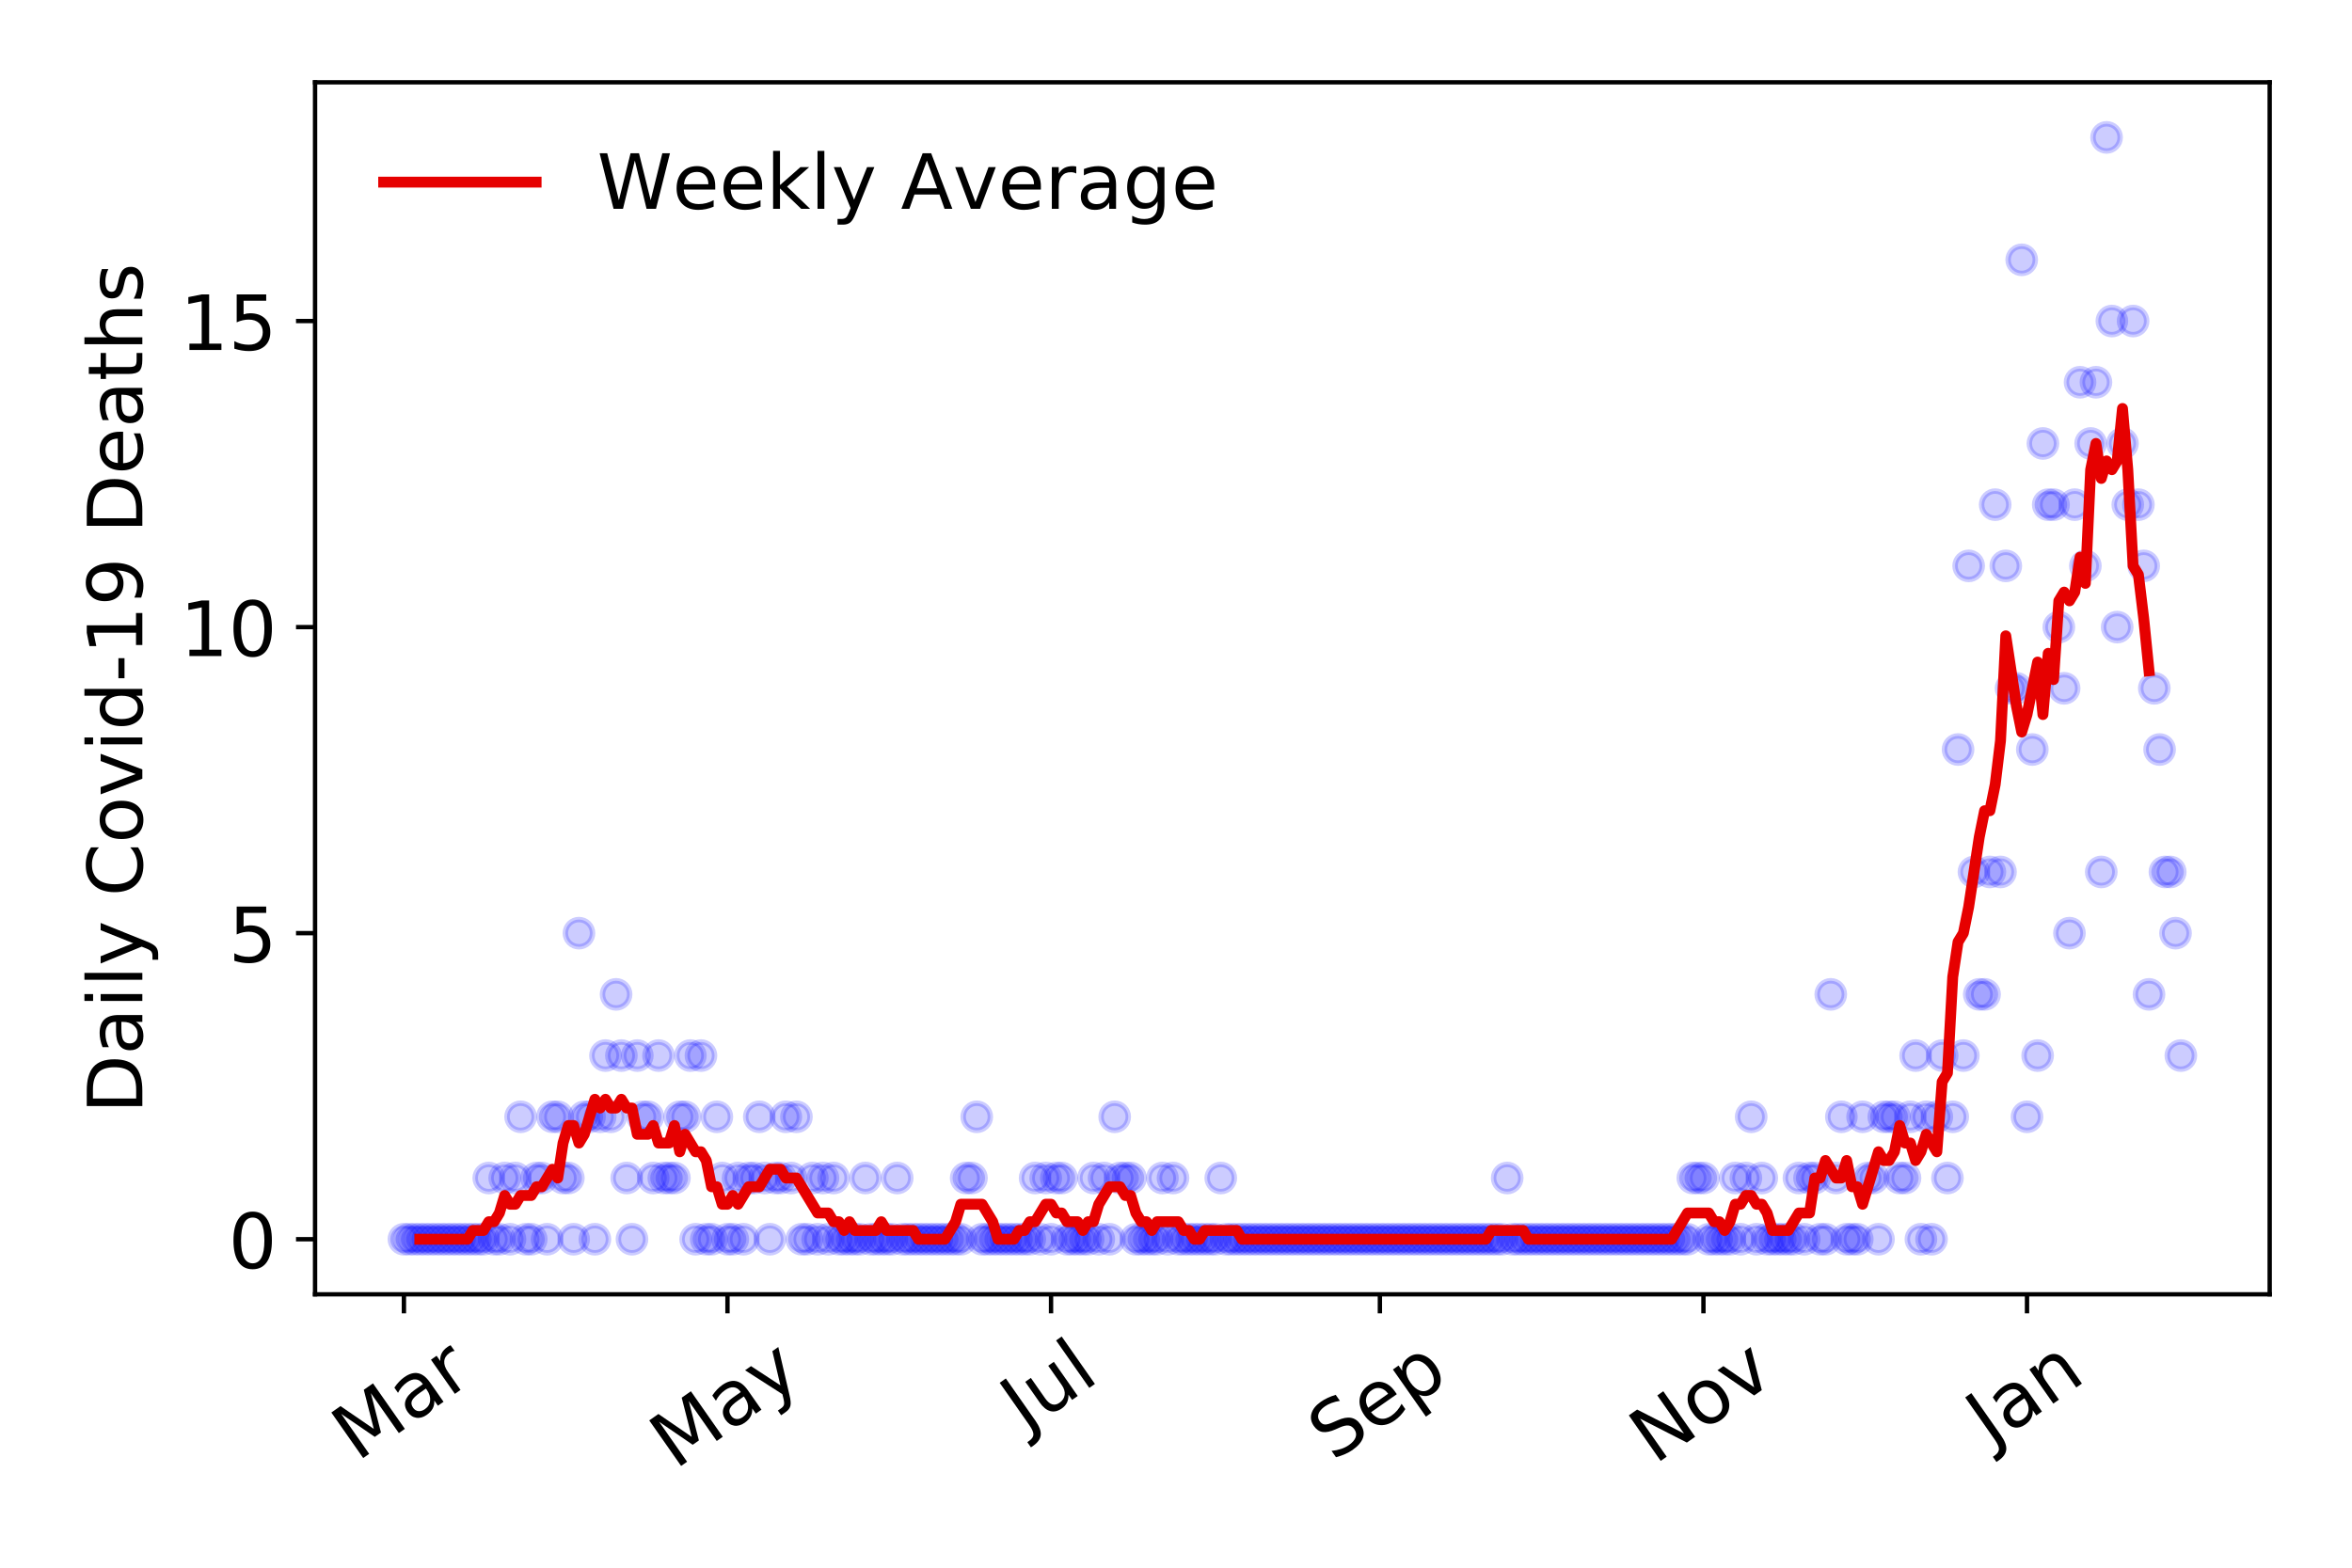 <?xml version="1.0" encoding="utf-8" standalone="no"?>
<!DOCTYPE svg PUBLIC "-//W3C//DTD SVG 1.1//EN"
  "http://www.w3.org/Graphics/SVG/1.1/DTD/svg11.dtd">
<!-- Created with matplotlib (https://matplotlib.org/) -->
<svg height="288pt" version="1.1" viewBox="0 0 432 288" width="432pt" xmlns="http://www.w3.org/2000/svg" xmlns:xlink="http://www.w3.org/1999/xlink">
 <defs>
  <style type="text/css">
*{stroke-linecap:butt;stroke-linejoin:round;}
  </style>
 </defs>
 <g id="figure_1">
  <g id="patch_1">
   <path d="M 0 288 
L 432 288 
L 432 0 
L 0 0 
z
" style="fill:#ffffff;"/>
  </g>
  <g id="axes_1">
   <g id="patch_2">
    <path d="M 57.87 237.778 
L 416.88 237.778 
L 416.88 15.12 
L 57.87 15.12 
z
" style="fill:#ffffff;"/>
   </g>
   <g id="matplotlib.axis_1">
    <g id="xtick_1">
     <g id="line2d_1">
      <defs>
       <path d="M 0 0 
L 0 3.5 
" id="m03da6f972f" style="stroke:#000000;stroke-width:0.8;"/>
      </defs>
      <g>
       <use style="stroke:#000000;stroke-width:0.8;" x="74.189" xlink:href="#m03da6f972f" y="237.778"/>
      </g>
     </g>
     <g id="text_1">
      <!-- Mar -->
      <defs>
       <path d="M 9.812 72.906 
L 24.516 72.906 
L 43.109 23.297 
L 61.812 72.906 
L 76.516 72.906 
L 76.516 0 
L 66.891 0 
L 66.891 64.016 
L 48.094 14.016 
L 38.188 14.016 
L 19.391 64.016 
L 19.391 0 
L 9.812 0 
z
" id="DejaVuSans-77"/>
       <path d="M 34.281 27.484 
Q 23.391 27.484 19.188 25 
Q 14.984 22.516 14.984 16.5 
Q 14.984 11.719 18.141 8.906 
Q 21.297 6.109 26.703 6.109 
Q 34.188 6.109 38.703 11.406 
Q 43.219 16.703 43.219 25.484 
L 43.219 27.484 
z
M 52.203 31.203 
L 52.203 0 
L 43.219 0 
L 43.219 8.297 
Q 40.141 3.328 35.547 0.953 
Q 30.953 -1.422 24.312 -1.422 
Q 15.922 -1.422 10.953 3.297 
Q 6 8.016 6 15.922 
Q 6 25.141 12.172 29.828 
Q 18.359 34.516 30.609 34.516 
L 43.219 34.516 
L 43.219 35.406 
Q 43.219 41.609 39.141 45 
Q 35.062 48.391 27.688 48.391 
Q 23 48.391 18.547 47.266 
Q 14.109 46.141 10.016 43.891 
L 10.016 52.203 
Q 14.938 54.109 19.578 55.047 
Q 24.219 56 28.609 56 
Q 40.484 56 46.344 49.844 
Q 52.203 43.703 52.203 31.203 
z
" id="DejaVuSans-97"/>
       <path d="M 41.109 46.297 
Q 39.594 47.172 37.812 47.578 
Q 36.031 48 33.891 48 
Q 26.266 48 22.188 43.047 
Q 18.109 38.094 18.109 28.812 
L 18.109 0 
L 9.078 0 
L 9.078 54.688 
L 18.109 54.688 
L 18.109 46.188 
Q 20.953 51.172 25.484 53.578 
Q 30.031 56 36.531 56 
Q 37.453 56 38.578 55.875 
Q 39.703 55.766 41.062 55.516 
z
" id="DejaVuSans-114"/>
      </defs>
      <g transform="translate(65.586 268.643)rotate(-35)scale(0.14 -0.14)">
       <use xlink:href="#DejaVuSans-77"/>
       <use x="86.279" xlink:href="#DejaVuSans-97"/>
       <use x="147.559" xlink:href="#DejaVuSans-114"/>
      </g>
     </g>
    </g>
    <g id="xtick_2">
     <g id="line2d_2">
      <g>
       <use style="stroke:#000000;stroke-width:0.8;" x="133.618" xlink:href="#m03da6f972f" y="237.778"/>
      </g>
     </g>
     <g id="text_2">
      <!-- May -->
      <defs>
       <path d="M 32.172 -5.078 
Q 28.375 -14.844 24.75 -17.812 
Q 21.141 -20.797 15.094 -20.797 
L 7.906 -20.797 
L 7.906 -13.281 
L 13.188 -13.281 
Q 16.891 -13.281 18.938 -11.516 
Q 21 -9.766 23.484 -3.219 
L 25.094 0.875 
L 2.984 54.688 
L 12.5 54.688 
L 29.594 11.922 
L 46.688 54.688 
L 56.203 54.688 
z
" id="DejaVuSans-121"/>
      </defs>
      <g transform="translate(123.978 270.094)rotate(-35)scale(0.14 -0.14)">
       <use xlink:href="#DejaVuSans-77"/>
       <use x="86.279" xlink:href="#DejaVuSans-97"/>
       <use x="147.559" xlink:href="#DejaVuSans-121"/>
      </g>
     </g>
    </g>
    <g id="xtick_3">
     <g id="line2d_3">
      <g>
       <use style="stroke:#000000;stroke-width:0.8;" x="193.047" xlink:href="#m03da6f972f" y="237.778"/>
      </g>
     </g>
     <g id="text_3">
      <!-- Jul -->
      <defs>
       <path d="M 9.812 72.906 
L 19.672 72.906 
L 19.672 5.078 
Q 19.672 -8.109 14.672 -14.062 
Q 9.672 -20.016 -1.422 -20.016 
L -5.172 -20.016 
L -5.172 -11.719 
L -2.094 -11.719 
Q 4.438 -11.719 7.125 -8.047 
Q 9.812 -4.391 9.812 5.078 
z
" id="DejaVuSans-74"/>
       <path d="M 8.5 21.578 
L 8.5 54.688 
L 17.484 54.688 
L 17.484 21.922 
Q 17.484 14.156 20.5 10.266 
Q 23.531 6.391 29.594 6.391 
Q 36.859 6.391 41.078 11.031 
Q 45.312 15.672 45.312 23.688 
L 45.312 54.688 
L 54.297 54.688 
L 54.297 0 
L 45.312 0 
L 45.312 8.406 
Q 42.047 3.422 37.719 1 
Q 33.406 -1.422 27.688 -1.422 
Q 18.266 -1.422 13.375 4.438 
Q 8.5 10.297 8.5 21.578 
z
M 31.109 56 
z
" id="DejaVuSans-117"/>
       <path d="M 9.422 75.984 
L 18.406 75.984 
L 18.406 0 
L 9.422 0 
z
" id="DejaVuSans-108"/>
      </defs>
      <g transform="translate(188.344 263.181)rotate(-35)scale(0.14 -0.14)">
       <use xlink:href="#DejaVuSans-74"/>
       <use x="29.492" xlink:href="#DejaVuSans-117"/>
       <use x="92.871" xlink:href="#DejaVuSans-108"/>
      </g>
     </g>
    </g>
    <g id="xtick_4">
     <g id="line2d_4">
      <g>
       <use style="stroke:#000000;stroke-width:0.8;" x="253.45" xlink:href="#m03da6f972f" y="237.778"/>
      </g>
     </g>
     <g id="text_4">
      <!-- Sep -->
      <defs>
       <path d="M 53.516 70.516 
L 53.516 60.891 
Q 47.906 63.578 42.922 64.891 
Q 37.938 66.219 33.297 66.219 
Q 25.25 66.219 20.875 63.094 
Q 16.5 59.969 16.5 54.203 
Q 16.5 49.359 19.406 46.891 
Q 22.312 44.438 30.422 42.922 
L 36.375 41.703 
Q 47.406 39.594 52.656 34.297 
Q 57.906 29 57.906 20.125 
Q 57.906 9.516 50.797 4.047 
Q 43.703 -1.422 29.984 -1.422 
Q 24.812 -1.422 18.969 -0.25 
Q 13.141 0.922 6.891 3.219 
L 6.891 13.375 
Q 12.891 10.016 18.656 8.297 
Q 24.422 6.594 29.984 6.594 
Q 38.422 6.594 43.016 9.906 
Q 47.609 13.234 47.609 19.391 
Q 47.609 24.75 44.312 27.781 
Q 41.016 30.812 33.5 32.328 
L 27.484 33.5 
Q 16.453 35.688 11.516 40.375 
Q 6.594 45.062 6.594 53.422 
Q 6.594 63.094 13.406 68.656 
Q 20.219 74.219 32.172 74.219 
Q 37.312 74.219 42.625 73.281 
Q 47.953 72.359 53.516 70.516 
z
" id="DejaVuSans-83"/>
       <path d="M 56.203 29.594 
L 56.203 25.203 
L 14.891 25.203 
Q 15.484 15.922 20.484 11.062 
Q 25.484 6.203 34.422 6.203 
Q 39.594 6.203 44.453 7.469 
Q 49.312 8.734 54.109 11.281 
L 54.109 2.781 
Q 49.266 0.734 44.188 -0.344 
Q 39.109 -1.422 33.891 -1.422 
Q 20.797 -1.422 13.156 6.188 
Q 5.516 13.812 5.516 26.812 
Q 5.516 40.234 12.766 48.109 
Q 20.016 56 32.328 56 
Q 43.359 56 49.781 48.891 
Q 56.203 41.797 56.203 29.594 
z
M 47.219 32.234 
Q 47.125 39.594 43.094 43.984 
Q 39.062 48.391 32.422 48.391 
Q 24.906 48.391 20.391 44.141 
Q 15.875 39.891 15.188 32.172 
z
" id="DejaVuSans-101"/>
       <path d="M 18.109 8.203 
L 18.109 -20.797 
L 9.078 -20.797 
L 9.078 54.688 
L 18.109 54.688 
L 18.109 46.391 
Q 20.953 51.266 25.266 53.625 
Q 29.594 56 35.594 56 
Q 45.562 56 51.781 48.094 
Q 58.016 40.188 58.016 27.297 
Q 58.016 14.406 51.781 6.484 
Q 45.562 -1.422 35.594 -1.422 
Q 29.594 -1.422 25.266 0.953 
Q 20.953 3.328 18.109 8.203 
z
M 48.688 27.297 
Q 48.688 37.203 44.609 42.844 
Q 40.531 48.484 33.406 48.484 
Q 26.266 48.484 22.188 42.844 
Q 18.109 37.203 18.109 27.297 
Q 18.109 17.391 22.188 11.75 
Q 26.266 6.109 33.406 6.109 
Q 40.531 6.109 44.609 11.75 
Q 48.688 17.391 48.688 27.297 
z
" id="DejaVuSans-112"/>
      </defs>
      <g transform="translate(244.857 268.629)rotate(-35)scale(0.14 -0.14)">
       <use xlink:href="#DejaVuSans-83"/>
       <use x="63.477" xlink:href="#DejaVuSans-101"/>
       <use x="125" xlink:href="#DejaVuSans-112"/>
      </g>
     </g>
    </g>
    <g id="xtick_5">
     <g id="line2d_5">
      <g>
       <use style="stroke:#000000;stroke-width:0.8;" x="312.879" xlink:href="#m03da6f972f" y="237.778"/>
      </g>
     </g>
     <g id="text_5">
      <!-- Nov -->
      <defs>
       <path d="M 9.812 72.906 
L 23.094 72.906 
L 55.422 11.922 
L 55.422 72.906 
L 64.984 72.906 
L 64.984 0 
L 51.703 0 
L 19.391 60.984 
L 19.391 0 
L 9.812 0 
z
" id="DejaVuSans-78"/>
       <path d="M 30.609 48.391 
Q 23.391 48.391 19.188 42.75 
Q 14.984 37.109 14.984 27.297 
Q 14.984 17.484 19.156 11.844 
Q 23.344 6.203 30.609 6.203 
Q 37.797 6.203 41.984 11.859 
Q 46.188 17.531 46.188 27.297 
Q 46.188 37.016 41.984 42.703 
Q 37.797 48.391 30.609 48.391 
z
M 30.609 56 
Q 42.328 56 49.016 48.375 
Q 55.719 40.766 55.719 27.297 
Q 55.719 13.875 49.016 6.219 
Q 42.328 -1.422 30.609 -1.422 
Q 18.844 -1.422 12.172 6.219 
Q 5.516 13.875 5.516 27.297 
Q 5.516 40.766 12.172 48.375 
Q 18.844 56 30.609 56 
z
" id="DejaVuSans-111"/>
       <path d="M 2.984 54.688 
L 12.5 54.688 
L 29.594 8.797 
L 46.688 54.688 
L 56.203 54.688 
L 35.688 0 
L 23.484 0 
z
" id="DejaVuSans-118"/>
      </defs>
      <g transform="translate(303.903 269.166)rotate(-35)scale(0.14 -0.14)">
       <use xlink:href="#DejaVuSans-78"/>
       <use x="74.805" xlink:href="#DejaVuSans-111"/>
       <use x="135.986" xlink:href="#DejaVuSans-118"/>
      </g>
     </g>
    </g>
    <g id="xtick_6">
     <g id="line2d_6">
      <g>
       <use style="stroke:#000000;stroke-width:0.8;" x="372.308" xlink:href="#m03da6f972f" y="237.778"/>
      </g>
     </g>
     <g id="text_6">
      <!-- Jan -->
      <defs>
       <path d="M 54.891 33.016 
L 54.891 0 
L 45.906 0 
L 45.906 32.719 
Q 45.906 40.484 42.875 44.328 
Q 39.844 48.188 33.797 48.188 
Q 26.516 48.188 22.312 43.547 
Q 18.109 38.922 18.109 30.906 
L 18.109 0 
L 9.078 0 
L 9.078 54.688 
L 18.109 54.688 
L 18.109 46.188 
Q 21.344 51.125 25.703 53.562 
Q 30.078 56 35.797 56 
Q 45.219 56 50.047 50.172 
Q 54.891 44.344 54.891 33.016 
z
" id="DejaVuSans-110"/>
      </defs>
      <g transform="translate(365.685 265.871)rotate(-35)scale(0.14 -0.14)">
       <use xlink:href="#DejaVuSans-74"/>
       <use x="29.492" xlink:href="#DejaVuSans-97"/>
       <use x="90.771" xlink:href="#DejaVuSans-110"/>
      </g>
     </g>
    </g>
   </g>
   <g id="matplotlib.axis_2">
    <g id="ytick_1">
     <g id="line2d_7">
      <defs>
       <path d="M 0 0 
L -3.5 0 
" id="m172a8769f5" style="stroke:#000000;stroke-width:0.8;"/>
      </defs>
      <g>
       <use style="stroke:#000000;stroke-width:0.8;" x="57.87" xlink:href="#m172a8769f5" y="227.657"/>
      </g>
     </g>
     <g id="text_7">
      <!-- 0 -->
      <defs>
       <path d="M 31.781 66.406 
Q 24.172 66.406 20.328 58.906 
Q 16.5 51.422 16.5 36.375 
Q 16.5 21.391 20.328 13.891 
Q 24.172 6.391 31.781 6.391 
Q 39.453 6.391 43.281 13.891 
Q 47.125 21.391 47.125 36.375 
Q 47.125 51.422 43.281 58.906 
Q 39.453 66.406 31.781 66.406 
z
M 31.781 74.219 
Q 44.047 74.219 50.516 64.516 
Q 56.984 54.828 56.984 36.375 
Q 56.984 17.969 50.516 8.266 
Q 44.047 -1.422 31.781 -1.422 
Q 19.531 -1.422 13.062 8.266 
Q 6.594 17.969 6.594 36.375 
Q 6.594 54.828 13.062 64.516 
Q 19.531 74.219 31.781 74.219 
z
" id="DejaVuSans-48"/>
      </defs>
      <g transform="translate(41.962 232.976)scale(0.14 -0.14)">
       <use xlink:href="#DejaVuSans-48"/>
      </g>
     </g>
    </g>
    <g id="ytick_2">
     <g id="line2d_8">
      <g>
       <use style="stroke:#000000;stroke-width:0.8;" x="57.87" xlink:href="#m172a8769f5" y="171.431"/>
      </g>
     </g>
     <g id="text_8">
      <!-- 5 -->
      <defs>
       <path d="M 10.797 72.906 
L 49.516 72.906 
L 49.516 64.594 
L 19.828 64.594 
L 19.828 46.734 
Q 21.969 47.469 24.109 47.828 
Q 26.266 48.188 28.422 48.188 
Q 40.625 48.188 47.75 41.5 
Q 54.891 34.812 54.891 23.391 
Q 54.891 11.625 47.562 5.094 
Q 40.234 -1.422 26.906 -1.422 
Q 22.312 -1.422 17.547 -0.641 
Q 12.797 0.141 7.719 1.703 
L 7.719 11.625 
Q 12.109 9.234 16.797 8.062 
Q 21.484 6.891 26.703 6.891 
Q 35.156 6.891 40.078 11.328 
Q 45.016 15.766 45.016 23.391 
Q 45.016 31 40.078 35.438 
Q 35.156 39.891 26.703 39.891 
Q 22.75 39.891 18.812 39.016 
Q 14.891 38.141 10.797 36.281 
z
" id="DejaVuSans-53"/>
      </defs>
      <g transform="translate(41.962 176.749)scale(0.14 -0.14)">
       <use xlink:href="#DejaVuSans-53"/>
      </g>
     </g>
    </g>
    <g id="ytick_3">
     <g id="line2d_9">
      <g>
       <use style="stroke:#000000;stroke-width:0.8;" x="57.87" xlink:href="#m172a8769f5" y="115.204"/>
      </g>
     </g>
     <g id="text_9">
      <!-- 10 -->
      <defs>
       <path d="M 12.406 8.297 
L 28.516 8.297 
L 28.516 63.922 
L 10.984 60.406 
L 10.984 69.391 
L 28.422 72.906 
L 38.281 72.906 
L 38.281 8.297 
L 54.391 8.297 
L 54.391 0 
L 12.406 0 
z
" id="DejaVuSans-49"/>
      </defs>
      <g transform="translate(33.055 120.523)scale(0.14 -0.14)">
       <use xlink:href="#DejaVuSans-49"/>
       <use x="63.623" xlink:href="#DejaVuSans-48"/>
      </g>
     </g>
    </g>
    <g id="ytick_4">
     <g id="line2d_10">
      <g>
       <use style="stroke:#000000;stroke-width:0.8;" x="57.87" xlink:href="#m172a8769f5" y="58.977"/>
      </g>
     </g>
     <g id="text_10">
      <!-- 15 -->
      <g transform="translate(33.055 64.296)scale(0.14 -0.14)">
       <use xlink:href="#DejaVuSans-49"/>
       <use x="63.623" xlink:href="#DejaVuSans-53"/>
      </g>
     </g>
    </g>
    <g id="text_11">
     <!-- Daily Covid-19 Deaths -->
     <defs>
      <path d="M 19.672 64.797 
L 19.672 8.109 
L 31.594 8.109 
Q 46.688 8.109 53.688 14.938 
Q 60.688 21.781 60.688 36.531 
Q 60.688 51.172 53.688 57.984 
Q 46.688 64.797 31.594 64.797 
z
M 9.812 72.906 
L 30.078 72.906 
Q 51.266 72.906 61.172 64.094 
Q 71.094 55.281 71.094 36.531 
Q 71.094 17.672 61.125 8.828 
Q 51.172 0 30.078 0 
L 9.812 0 
z
" id="DejaVuSans-68"/>
      <path d="M 9.422 54.688 
L 18.406 54.688 
L 18.406 0 
L 9.422 0 
z
M 9.422 75.984 
L 18.406 75.984 
L 18.406 64.594 
L 9.422 64.594 
z
" id="DejaVuSans-105"/>
      <path id="DejaVuSans-32"/>
      <path d="M 64.406 67.281 
L 64.406 56.891 
Q 59.422 61.531 53.781 63.812 
Q 48.141 66.109 41.797 66.109 
Q 29.297 66.109 22.656 58.469 
Q 16.016 50.828 16.016 36.375 
Q 16.016 21.969 22.656 14.328 
Q 29.297 6.688 41.797 6.688 
Q 48.141 6.688 53.781 8.984 
Q 59.422 11.281 64.406 15.922 
L 64.406 5.609 
Q 59.234 2.094 53.438 0.328 
Q 47.656 -1.422 41.219 -1.422 
Q 24.656 -1.422 15.125 8.703 
Q 5.609 18.844 5.609 36.375 
Q 5.609 53.953 15.125 64.078 
Q 24.656 74.219 41.219 74.219 
Q 47.75 74.219 53.531 72.484 
Q 59.328 70.75 64.406 67.281 
z
" id="DejaVuSans-67"/>
      <path d="M 45.406 46.391 
L 45.406 75.984 
L 54.391 75.984 
L 54.391 0 
L 45.406 0 
L 45.406 8.203 
Q 42.578 3.328 38.25 0.953 
Q 33.938 -1.422 27.875 -1.422 
Q 17.969 -1.422 11.734 6.484 
Q 5.516 14.406 5.516 27.297 
Q 5.516 40.188 11.734 48.094 
Q 17.969 56 27.875 56 
Q 33.938 56 38.25 53.625 
Q 42.578 51.266 45.406 46.391 
z
M 14.797 27.297 
Q 14.797 17.391 18.875 11.75 
Q 22.953 6.109 30.078 6.109 
Q 37.203 6.109 41.297 11.75 
Q 45.406 17.391 45.406 27.297 
Q 45.406 37.203 41.297 42.844 
Q 37.203 48.484 30.078 48.484 
Q 22.953 48.484 18.875 42.844 
Q 14.797 37.203 14.797 27.297 
z
" id="DejaVuSans-100"/>
      <path d="M 4.891 31.391 
L 31.203 31.391 
L 31.203 23.391 
L 4.891 23.391 
z
" id="DejaVuSans-45"/>
      <path d="M 10.984 1.516 
L 10.984 10.5 
Q 14.703 8.734 18.5 7.812 
Q 22.312 6.891 25.984 6.891 
Q 35.75 6.891 40.891 13.453 
Q 46.047 20.016 46.781 33.406 
Q 43.953 29.203 39.594 26.953 
Q 35.25 24.703 29.984 24.703 
Q 19.047 24.703 12.672 31.312 
Q 6.297 37.938 6.297 49.422 
Q 6.297 60.641 12.938 67.422 
Q 19.578 74.219 30.609 74.219 
Q 43.266 74.219 49.922 64.516 
Q 56.594 54.828 56.594 36.375 
Q 56.594 19.141 48.406 8.859 
Q 40.234 -1.422 26.422 -1.422 
Q 22.703 -1.422 18.891 -0.688 
Q 15.094 0.047 10.984 1.516 
z
M 30.609 32.422 
Q 37.25 32.422 41.125 36.953 
Q 45.016 41.5 45.016 49.422 
Q 45.016 57.281 41.125 61.844 
Q 37.25 66.406 30.609 66.406 
Q 23.969 66.406 20.094 61.844 
Q 16.219 57.281 16.219 49.422 
Q 16.219 41.5 20.094 36.953 
Q 23.969 32.422 30.609 32.422 
z
" id="DejaVuSans-57"/>
      <path d="M 18.312 70.219 
L 18.312 54.688 
L 36.812 54.688 
L 36.812 47.703 
L 18.312 47.703 
L 18.312 18.016 
Q 18.312 11.328 20.141 9.422 
Q 21.969 7.516 27.594 7.516 
L 36.812 7.516 
L 36.812 0 
L 27.594 0 
Q 17.188 0 13.234 3.875 
Q 9.281 7.766 9.281 18.016 
L 9.281 47.703 
L 2.688 47.703 
L 2.688 54.688 
L 9.281 54.688 
L 9.281 70.219 
z
" id="DejaVuSans-116"/>
      <path d="M 54.891 33.016 
L 54.891 0 
L 45.906 0 
L 45.906 32.719 
Q 45.906 40.484 42.875 44.328 
Q 39.844 48.188 33.797 48.188 
Q 26.516 48.188 22.312 43.547 
Q 18.109 38.922 18.109 30.906 
L 18.109 0 
L 9.078 0 
L 9.078 75.984 
L 18.109 75.984 
L 18.109 46.188 
Q 21.344 51.125 25.703 53.562 
Q 30.078 56 35.797 56 
Q 45.219 56 50.047 50.172 
Q 54.891 44.344 54.891 33.016 
z
" id="DejaVuSans-104"/>
      <path d="M 44.281 53.078 
L 44.281 44.578 
Q 40.484 46.531 36.375 47.5 
Q 32.281 48.484 27.875 48.484 
Q 21.188 48.484 17.844 46.438 
Q 14.5 44.391 14.5 40.281 
Q 14.5 37.156 16.891 35.375 
Q 19.281 33.594 26.516 31.984 
L 29.594 31.297 
Q 39.156 29.25 43.188 25.516 
Q 47.219 21.781 47.219 15.094 
Q 47.219 7.469 41.188 3.016 
Q 35.156 -1.422 24.609 -1.422 
Q 20.219 -1.422 15.453 -0.562 
Q 10.688 0.297 5.422 2 
L 5.422 11.281 
Q 10.406 8.688 15.234 7.391 
Q 20.062 6.109 24.812 6.109 
Q 31.156 6.109 34.562 8.281 
Q 37.984 10.453 37.984 14.406 
Q 37.984 18.062 35.516 20.016 
Q 33.062 21.969 24.703 23.781 
L 21.578 24.516 
Q 13.234 26.266 9.516 29.906 
Q 5.812 33.547 5.812 39.891 
Q 5.812 47.609 11.281 51.797 
Q 16.75 56 26.812 56 
Q 31.781 56 36.172 55.266 
Q 40.578 54.547 44.281 53.078 
z
" id="DejaVuSans-115"/>
     </defs>
     <g transform="translate(26.143 204.56)rotate(-90)scale(0.14 -0.14)">
      <use xlink:href="#DejaVuSans-68"/>
      <use x="77.002" xlink:href="#DejaVuSans-97"/>
      <use x="138.281" xlink:href="#DejaVuSans-105"/>
      <use x="166.064" xlink:href="#DejaVuSans-108"/>
      <use x="193.848" xlink:href="#DejaVuSans-121"/>
      <use x="253.027" xlink:href="#DejaVuSans-32"/>
      <use x="284.814" xlink:href="#DejaVuSans-67"/>
      <use x="354.639" xlink:href="#DejaVuSans-111"/>
      <use x="415.82" xlink:href="#DejaVuSans-118"/>
      <use x="475" xlink:href="#DejaVuSans-105"/>
      <use x="502.783" xlink:href="#DejaVuSans-100"/>
      <use x="566.26" xlink:href="#DejaVuSans-45"/>
      <use x="602.344" xlink:href="#DejaVuSans-49"/>
      <use x="665.967" xlink:href="#DejaVuSans-57"/>
      <use x="729.59" xlink:href="#DejaVuSans-32"/>
      <use x="761.377" xlink:href="#DejaVuSans-68"/>
      <use x="838.379" xlink:href="#DejaVuSans-101"/>
      <use x="899.902" xlink:href="#DejaVuSans-97"/>
      <use x="961.182" xlink:href="#DejaVuSans-116"/>
      <use x="1000.391" xlink:href="#DejaVuSans-104"/>
      <use x="1063.77" xlink:href="#DejaVuSans-115"/>
     </g>
    </g>
   </g>
   <g id="line2d_11">
    <defs>
     <path d="M 0 2.5 
C 0.663 2.5 1.299 2.237 1.768 1.768 
C 2.237 1.299 2.5 0.663 2.5 0 
C 2.5 -0.663 2.237 -1.299 1.768 -1.768 
C 1.299 -2.237 0.663 -2.5 0 -2.5 
C -0.663 -2.5 -1.299 -2.237 -1.768 -1.768 
C -2.237 -1.299 -2.5 -0.663 -2.5 0 
C -2.5 0.663 -2.237 1.299 -1.768 1.768 
C -1.299 2.237 -0.663 2.5 0 2.5 
z
" id="mc1642d7371" style="stroke:#0000ff;stroke-opacity:0.2;"/>
    </defs>
    <g clip-path="url(#p80330b103f)">
     <use style="fill:#0000ff;fill-opacity:0.2;stroke:#0000ff;stroke-opacity:0.2;" x="74.189" xlink:href="#mc1642d7371" y="227.657"/>
     <use style="fill:#0000ff;fill-opacity:0.2;stroke:#0000ff;stroke-opacity:0.2;" x="75.163" xlink:href="#mc1642d7371" y="227.657"/>
     <use style="fill:#0000ff;fill-opacity:0.2;stroke:#0000ff;stroke-opacity:0.2;" x="76.137" xlink:href="#mc1642d7371" y="227.657"/>
     <use style="fill:#0000ff;fill-opacity:0.2;stroke:#0000ff;stroke-opacity:0.2;" x="77.111" xlink:href="#mc1642d7371" y="227.657"/>
     <use style="fill:#0000ff;fill-opacity:0.2;stroke:#0000ff;stroke-opacity:0.2;" x="78.086" xlink:href="#mc1642d7371" y="227.657"/>
     <use style="fill:#0000ff;fill-opacity:0.2;stroke:#0000ff;stroke-opacity:0.2;" x="79.06" xlink:href="#mc1642d7371" y="227.657"/>
     <use style="fill:#0000ff;fill-opacity:0.2;stroke:#0000ff;stroke-opacity:0.2;" x="80.034" xlink:href="#mc1642d7371" y="227.657"/>
     <use style="fill:#0000ff;fill-opacity:0.2;stroke:#0000ff;stroke-opacity:0.2;" x="81.008" xlink:href="#mc1642d7371" y="227.657"/>
     <use style="fill:#0000ff;fill-opacity:0.2;stroke:#0000ff;stroke-opacity:0.2;" x="81.983" xlink:href="#mc1642d7371" y="227.657"/>
     <use style="fill:#0000ff;fill-opacity:0.2;stroke:#0000ff;stroke-opacity:0.2;" x="82.957" xlink:href="#mc1642d7371" y="227.657"/>
     <use style="fill:#0000ff;fill-opacity:0.2;stroke:#0000ff;stroke-opacity:0.2;" x="83.931" xlink:href="#mc1642d7371" y="227.657"/>
     <use style="fill:#0000ff;fill-opacity:0.2;stroke:#0000ff;stroke-opacity:0.2;" x="84.905" xlink:href="#mc1642d7371" y="227.657"/>
     <use style="fill:#0000ff;fill-opacity:0.2;stroke:#0000ff;stroke-opacity:0.2;" x="85.88" xlink:href="#mc1642d7371" y="227.657"/>
     <use style="fill:#0000ff;fill-opacity:0.2;stroke:#0000ff;stroke-opacity:0.2;" x="86.854" xlink:href="#mc1642d7371" y="227.657"/>
     <use style="fill:#0000ff;fill-opacity:0.2;stroke:#0000ff;stroke-opacity:0.2;" x="87.828" xlink:href="#mc1642d7371" y="227.657"/>
     <use style="fill:#0000ff;fill-opacity:0.2;stroke:#0000ff;stroke-opacity:0.2;" x="88.802" xlink:href="#mc1642d7371" y="227.657"/>
     <use style="fill:#0000ff;fill-opacity:0.2;stroke:#0000ff;stroke-opacity:0.2;" x="89.777" xlink:href="#mc1642d7371" y="216.412"/>
     <use style="fill:#0000ff;fill-opacity:0.2;stroke:#0000ff;stroke-opacity:0.2;" x="90.751" xlink:href="#mc1642d7371" y="227.657"/>
     <use style="fill:#0000ff;fill-opacity:0.2;stroke:#0000ff;stroke-opacity:0.2;" x="91.725" xlink:href="#mc1642d7371" y="227.657"/>
     <use style="fill:#0000ff;fill-opacity:0.2;stroke:#0000ff;stroke-opacity:0.2;" x="92.699" xlink:href="#mc1642d7371" y="216.412"/>
     <use style="fill:#0000ff;fill-opacity:0.2;stroke:#0000ff;stroke-opacity:0.2;" x="93.674" xlink:href="#mc1642d7371" y="227.657"/>
     <use style="fill:#0000ff;fill-opacity:0.2;stroke:#0000ff;stroke-opacity:0.2;" x="94.648" xlink:href="#mc1642d7371" y="216.412"/>
     <use style="fill:#0000ff;fill-opacity:0.2;stroke:#0000ff;stroke-opacity:0.2;" x="95.622" xlink:href="#mc1642d7371" y="205.167"/>
     <use style="fill:#0000ff;fill-opacity:0.2;stroke:#0000ff;stroke-opacity:0.2;" x="96.596" xlink:href="#mc1642d7371" y="227.657"/>
     <use style="fill:#0000ff;fill-opacity:0.2;stroke:#0000ff;stroke-opacity:0.2;" x="97.571" xlink:href="#mc1642d7371" y="227.657"/>
     <use style="fill:#0000ff;fill-opacity:0.2;stroke:#0000ff;stroke-opacity:0.2;" x="98.545" xlink:href="#mc1642d7371" y="216.412"/>
     <use style="fill:#0000ff;fill-opacity:0.2;stroke:#0000ff;stroke-opacity:0.2;" x="99.519" xlink:href="#mc1642d7371" y="216.412"/>
     <use style="fill:#0000ff;fill-opacity:0.2;stroke:#0000ff;stroke-opacity:0.2;" x="100.493" xlink:href="#mc1642d7371" y="227.657"/>
     <use style="fill:#0000ff;fill-opacity:0.2;stroke:#0000ff;stroke-opacity:0.2;" x="101.468" xlink:href="#mc1642d7371" y="205.167"/>
     <use style="fill:#0000ff;fill-opacity:0.2;stroke:#0000ff;stroke-opacity:0.2;" x="102.442" xlink:href="#mc1642d7371" y="205.167"/>
     <use style="fill:#0000ff;fill-opacity:0.2;stroke:#0000ff;stroke-opacity:0.2;" x="103.416" xlink:href="#mc1642d7371" y="216.412"/>
     <use style="fill:#0000ff;fill-opacity:0.2;stroke:#0000ff;stroke-opacity:0.2;" x="104.39" xlink:href="#mc1642d7371" y="216.412"/>
     <use style="fill:#0000ff;fill-opacity:0.2;stroke:#0000ff;stroke-opacity:0.2;" x="105.365" xlink:href="#mc1642d7371" y="227.657"/>
     <use style="fill:#0000ff;fill-opacity:0.2;stroke:#0000ff;stroke-opacity:0.2;" x="106.339" xlink:href="#mc1642d7371" y="171.431"/>
     <use style="fill:#0000ff;fill-opacity:0.2;stroke:#0000ff;stroke-opacity:0.2;" x="107.313" xlink:href="#mc1642d7371" y="205.167"/>
     <use style="fill:#0000ff;fill-opacity:0.2;stroke:#0000ff;stroke-opacity:0.2;" x="108.287" xlink:href="#mc1642d7371" y="205.167"/>
     <use style="fill:#0000ff;fill-opacity:0.2;stroke:#0000ff;stroke-opacity:0.2;" x="109.262" xlink:href="#mc1642d7371" y="227.657"/>
     <use style="fill:#0000ff;fill-opacity:0.2;stroke:#0000ff;stroke-opacity:0.2;" x="110.236" xlink:href="#mc1642d7371" y="205.167"/>
     <use style="fill:#0000ff;fill-opacity:0.2;stroke:#0000ff;stroke-opacity:0.2;" x="111.21" xlink:href="#mc1642d7371" y="193.921"/>
     <use style="fill:#0000ff;fill-opacity:0.2;stroke:#0000ff;stroke-opacity:0.2;" x="112.184" xlink:href="#mc1642d7371" y="205.167"/>
     <use style="fill:#0000ff;fill-opacity:0.2;stroke:#0000ff;stroke-opacity:0.2;" x="113.159" xlink:href="#mc1642d7371" y="182.676"/>
     <use style="fill:#0000ff;fill-opacity:0.2;stroke:#0000ff;stroke-opacity:0.2;" x="114.133" xlink:href="#mc1642d7371" y="193.921"/>
     <use style="fill:#0000ff;fill-opacity:0.2;stroke:#0000ff;stroke-opacity:0.2;" x="115.107" xlink:href="#mc1642d7371" y="216.412"/>
     <use style="fill:#0000ff;fill-opacity:0.2;stroke:#0000ff;stroke-opacity:0.2;" x="116.081" xlink:href="#mc1642d7371" y="227.657"/>
     <use style="fill:#0000ff;fill-opacity:0.2;stroke:#0000ff;stroke-opacity:0.2;" x="117.056" xlink:href="#mc1642d7371" y="193.921"/>
     <use style="fill:#0000ff;fill-opacity:0.2;stroke:#0000ff;stroke-opacity:0.2;" x="118.03" xlink:href="#mc1642d7371" y="205.167"/>
     <use style="fill:#0000ff;fill-opacity:0.2;stroke:#0000ff;stroke-opacity:0.2;" x="119.004" xlink:href="#mc1642d7371" y="205.167"/>
     <use style="fill:#0000ff;fill-opacity:0.2;stroke:#0000ff;stroke-opacity:0.2;" x="119.978" xlink:href="#mc1642d7371" y="216.412"/>
     <use style="fill:#0000ff;fill-opacity:0.2;stroke:#0000ff;stroke-opacity:0.2;" x="120.952" xlink:href="#mc1642d7371" y="193.921"/>
     <use style="fill:#0000ff;fill-opacity:0.2;stroke:#0000ff;stroke-opacity:0.2;" x="121.927" xlink:href="#mc1642d7371" y="216.412"/>
     <use style="fill:#0000ff;fill-opacity:0.2;stroke:#0000ff;stroke-opacity:0.2;" x="122.901" xlink:href="#mc1642d7371" y="216.412"/>
     <use style="fill:#0000ff;fill-opacity:0.2;stroke:#0000ff;stroke-opacity:0.2;" x="123.875" xlink:href="#mc1642d7371" y="216.412"/>
     <use style="fill:#0000ff;fill-opacity:0.2;stroke:#0000ff;stroke-opacity:0.2;" x="124.849" xlink:href="#mc1642d7371" y="205.167"/>
     <use style="fill:#0000ff;fill-opacity:0.2;stroke:#0000ff;stroke-opacity:0.2;" x="125.824" xlink:href="#mc1642d7371" y="205.167"/>
     <use style="fill:#0000ff;fill-opacity:0.2;stroke:#0000ff;stroke-opacity:0.2;" x="126.798" xlink:href="#mc1642d7371" y="193.921"/>
     <use style="fill:#0000ff;fill-opacity:0.2;stroke:#0000ff;stroke-opacity:0.2;" x="127.772" xlink:href="#mc1642d7371" y="227.657"/>
     <use style="fill:#0000ff;fill-opacity:0.2;stroke:#0000ff;stroke-opacity:0.2;" x="128.746" xlink:href="#mc1642d7371" y="193.921"/>
     <use style="fill:#0000ff;fill-opacity:0.2;stroke:#0000ff;stroke-opacity:0.2;" x="129.721" xlink:href="#mc1642d7371" y="227.657"/>
     <use style="fill:#0000ff;fill-opacity:0.2;stroke:#0000ff;stroke-opacity:0.2;" x="130.695" xlink:href="#mc1642d7371" y="227.657"/>
     <use style="fill:#0000ff;fill-opacity:0.2;stroke:#0000ff;stroke-opacity:0.2;" x="131.669" xlink:href="#mc1642d7371" y="205.167"/>
     <use style="fill:#0000ff;fill-opacity:0.2;stroke:#0000ff;stroke-opacity:0.2;" x="132.643" xlink:href="#mc1642d7371" y="216.412"/>
     <use style="fill:#0000ff;fill-opacity:0.2;stroke:#0000ff;stroke-opacity:0.2;" x="133.618" xlink:href="#mc1642d7371" y="227.657"/>
     <use style="fill:#0000ff;fill-opacity:0.2;stroke:#0000ff;stroke-opacity:0.2;" x="134.592" xlink:href="#mc1642d7371" y="227.657"/>
     <use style="fill:#0000ff;fill-opacity:0.2;stroke:#0000ff;stroke-opacity:0.2;" x="135.566" xlink:href="#mc1642d7371" y="216.412"/>
     <use style="fill:#0000ff;fill-opacity:0.2;stroke:#0000ff;stroke-opacity:0.2;" x="136.54" xlink:href="#mc1642d7371" y="227.657"/>
     <use style="fill:#0000ff;fill-opacity:0.2;stroke:#0000ff;stroke-opacity:0.2;" x="137.515" xlink:href="#mc1642d7371" y="216.412"/>
     <use style="fill:#0000ff;fill-opacity:0.2;stroke:#0000ff;stroke-opacity:0.2;" x="138.489" xlink:href="#mc1642d7371" y="216.412"/>
     <use style="fill:#0000ff;fill-opacity:0.2;stroke:#0000ff;stroke-opacity:0.2;" x="139.463" xlink:href="#mc1642d7371" y="205.167"/>
     <use style="fill:#0000ff;fill-opacity:0.2;stroke:#0000ff;stroke-opacity:0.2;" x="140.437" xlink:href="#mc1642d7371" y="216.412"/>
     <use style="fill:#0000ff;fill-opacity:0.2;stroke:#0000ff;stroke-opacity:0.2;" x="141.412" xlink:href="#mc1642d7371" y="227.657"/>
     <use style="fill:#0000ff;fill-opacity:0.2;stroke:#0000ff;stroke-opacity:0.2;" x="142.386" xlink:href="#mc1642d7371" y="216.412"/>
     <use style="fill:#0000ff;fill-opacity:0.2;stroke:#0000ff;stroke-opacity:0.2;" x="143.36" xlink:href="#mc1642d7371" y="216.412"/>
     <use style="fill:#0000ff;fill-opacity:0.2;stroke:#0000ff;stroke-opacity:0.2;" x="144.334" xlink:href="#mc1642d7371" y="205.167"/>
     <use style="fill:#0000ff;fill-opacity:0.2;stroke:#0000ff;stroke-opacity:0.2;" x="145.309" xlink:href="#mc1642d7371" y="216.412"/>
     <use style="fill:#0000ff;fill-opacity:0.2;stroke:#0000ff;stroke-opacity:0.2;" x="146.283" xlink:href="#mc1642d7371" y="205.167"/>
     <use style="fill:#0000ff;fill-opacity:0.2;stroke:#0000ff;stroke-opacity:0.2;" x="147.257" xlink:href="#mc1642d7371" y="227.657"/>
     <use style="fill:#0000ff;fill-opacity:0.2;stroke:#0000ff;stroke-opacity:0.2;" x="148.231" xlink:href="#mc1642d7371" y="227.657"/>
     <use style="fill:#0000ff;fill-opacity:0.2;stroke:#0000ff;stroke-opacity:0.2;" x="149.206" xlink:href="#mc1642d7371" y="216.412"/>
     <use style="fill:#0000ff;fill-opacity:0.2;stroke:#0000ff;stroke-opacity:0.2;" x="150.18" xlink:href="#mc1642d7371" y="227.657"/>
     <use style="fill:#0000ff;fill-opacity:0.2;stroke:#0000ff;stroke-opacity:0.2;" x="151.154" xlink:href="#mc1642d7371" y="216.412"/>
     <use style="fill:#0000ff;fill-opacity:0.2;stroke:#0000ff;stroke-opacity:0.2;" x="152.128" xlink:href="#mc1642d7371" y="227.657"/>
     <use style="fill:#0000ff;fill-opacity:0.2;stroke:#0000ff;stroke-opacity:0.2;" x="153.103" xlink:href="#mc1642d7371" y="216.412"/>
     <use style="fill:#0000ff;fill-opacity:0.2;stroke:#0000ff;stroke-opacity:0.2;" x="154.077" xlink:href="#mc1642d7371" y="227.657"/>
     <use style="fill:#0000ff;fill-opacity:0.2;stroke:#0000ff;stroke-opacity:0.2;" x="155.051" xlink:href="#mc1642d7371" y="227.657"/>
     <use style="fill:#0000ff;fill-opacity:0.2;stroke:#0000ff;stroke-opacity:0.2;" x="156.025" xlink:href="#mc1642d7371" y="227.657"/>
     <use style="fill:#0000ff;fill-opacity:0.2;stroke:#0000ff;stroke-opacity:0.2;" x="157" xlink:href="#mc1642d7371" y="227.657"/>
     <use style="fill:#0000ff;fill-opacity:0.2;stroke:#0000ff;stroke-opacity:0.2;" x="157.974" xlink:href="#mc1642d7371" y="227.657"/>
     <use style="fill:#0000ff;fill-opacity:0.2;stroke:#0000ff;stroke-opacity:0.2;" x="158.948" xlink:href="#mc1642d7371" y="216.412"/>
     <use style="fill:#0000ff;fill-opacity:0.2;stroke:#0000ff;stroke-opacity:0.2;" x="159.922" xlink:href="#mc1642d7371" y="227.657"/>
     <use style="fill:#0000ff;fill-opacity:0.2;stroke:#0000ff;stroke-opacity:0.2;" x="160.897" xlink:href="#mc1642d7371" y="227.657"/>
     <use style="fill:#0000ff;fill-opacity:0.2;stroke:#0000ff;stroke-opacity:0.2;" x="161.871" xlink:href="#mc1642d7371" y="227.657"/>
     <use style="fill:#0000ff;fill-opacity:0.2;stroke:#0000ff;stroke-opacity:0.2;" x="162.845" xlink:href="#mc1642d7371" y="227.657"/>
     <use style="fill:#0000ff;fill-opacity:0.2;stroke:#0000ff;stroke-opacity:0.2;" x="163.819" xlink:href="#mc1642d7371" y="227.657"/>
     <use style="fill:#0000ff;fill-opacity:0.2;stroke:#0000ff;stroke-opacity:0.2;" x="164.794" xlink:href="#mc1642d7371" y="216.412"/>
     <use style="fill:#0000ff;fill-opacity:0.2;stroke:#0000ff;stroke-opacity:0.2;" x="165.768" xlink:href="#mc1642d7371" y="227.657"/>
     <use style="fill:#0000ff;fill-opacity:0.2;stroke:#0000ff;stroke-opacity:0.2;" x="166.742" xlink:href="#mc1642d7371" y="227.657"/>
     <use style="fill:#0000ff;fill-opacity:0.2;stroke:#0000ff;stroke-opacity:0.2;" x="167.716" xlink:href="#mc1642d7371" y="227.657"/>
     <use style="fill:#0000ff;fill-opacity:0.2;stroke:#0000ff;stroke-opacity:0.2;" x="168.691" xlink:href="#mc1642d7371" y="227.657"/>
     <use style="fill:#0000ff;fill-opacity:0.2;stroke:#0000ff;stroke-opacity:0.2;" x="169.665" xlink:href="#mc1642d7371" y="227.657"/>
     <use style="fill:#0000ff;fill-opacity:0.2;stroke:#0000ff;stroke-opacity:0.2;" x="170.639" xlink:href="#mc1642d7371" y="227.657"/>
     <use style="fill:#0000ff;fill-opacity:0.2;stroke:#0000ff;stroke-opacity:0.2;" x="171.613" xlink:href="#mc1642d7371" y="227.657"/>
     <use style="fill:#0000ff;fill-opacity:0.2;stroke:#0000ff;stroke-opacity:0.2;" x="172.588" xlink:href="#mc1642d7371" y="227.657"/>
     <use style="fill:#0000ff;fill-opacity:0.2;stroke:#0000ff;stroke-opacity:0.2;" x="173.562" xlink:href="#mc1642d7371" y="227.657"/>
     <use style="fill:#0000ff;fill-opacity:0.2;stroke:#0000ff;stroke-opacity:0.2;" x="174.536" xlink:href="#mc1642d7371" y="227.657"/>
     <use style="fill:#0000ff;fill-opacity:0.2;stroke:#0000ff;stroke-opacity:0.2;" x="175.51" xlink:href="#mc1642d7371" y="227.657"/>
     <use style="fill:#0000ff;fill-opacity:0.2;stroke:#0000ff;stroke-opacity:0.2;" x="176.485" xlink:href="#mc1642d7371" y="227.657"/>
     <use style="fill:#0000ff;fill-opacity:0.2;stroke:#0000ff;stroke-opacity:0.2;" x="177.459" xlink:href="#mc1642d7371" y="216.412"/>
     <use style="fill:#0000ff;fill-opacity:0.2;stroke:#0000ff;stroke-opacity:0.2;" x="178.433" xlink:href="#mc1642d7371" y="216.412"/>
     <use style="fill:#0000ff;fill-opacity:0.2;stroke:#0000ff;stroke-opacity:0.2;" x="179.407" xlink:href="#mc1642d7371" y="205.167"/>
     <use style="fill:#0000ff;fill-opacity:0.2;stroke:#0000ff;stroke-opacity:0.2;" x="180.382" xlink:href="#mc1642d7371" y="227.657"/>
     <use style="fill:#0000ff;fill-opacity:0.2;stroke:#0000ff;stroke-opacity:0.2;" x="181.356" xlink:href="#mc1642d7371" y="227.657"/>
     <use style="fill:#0000ff;fill-opacity:0.2;stroke:#0000ff;stroke-opacity:0.2;" x="182.33" xlink:href="#mc1642d7371" y="227.657"/>
     <use style="fill:#0000ff;fill-opacity:0.2;stroke:#0000ff;stroke-opacity:0.2;" x="183.304" xlink:href="#mc1642d7371" y="227.657"/>
     <use style="fill:#0000ff;fill-opacity:0.2;stroke:#0000ff;stroke-opacity:0.2;" x="184.279" xlink:href="#mc1642d7371" y="227.657"/>
     <use style="fill:#0000ff;fill-opacity:0.2;stroke:#0000ff;stroke-opacity:0.2;" x="185.253" xlink:href="#mc1642d7371" y="227.657"/>
     <use style="fill:#0000ff;fill-opacity:0.2;stroke:#0000ff;stroke-opacity:0.2;" x="186.227" xlink:href="#mc1642d7371" y="227.657"/>
     <use style="fill:#0000ff;fill-opacity:0.2;stroke:#0000ff;stroke-opacity:0.2;" x="187.201" xlink:href="#mc1642d7371" y="227.657"/>
     <use style="fill:#0000ff;fill-opacity:0.2;stroke:#0000ff;stroke-opacity:0.2;" x="188.176" xlink:href="#mc1642d7371" y="227.657"/>
     <use style="fill:#0000ff;fill-opacity:0.2;stroke:#0000ff;stroke-opacity:0.2;" x="189.15" xlink:href="#mc1642d7371" y="227.657"/>
     <use style="fill:#0000ff;fill-opacity:0.2;stroke:#0000ff;stroke-opacity:0.2;" x="190.124" xlink:href="#mc1642d7371" y="216.412"/>
     <use style="fill:#0000ff;fill-opacity:0.2;stroke:#0000ff;stroke-opacity:0.2;" x="191.098" xlink:href="#mc1642d7371" y="227.657"/>
     <use style="fill:#0000ff;fill-opacity:0.2;stroke:#0000ff;stroke-opacity:0.2;" x="192.073" xlink:href="#mc1642d7371" y="216.412"/>
     <use style="fill:#0000ff;fill-opacity:0.2;stroke:#0000ff;stroke-opacity:0.2;" x="193.047" xlink:href="#mc1642d7371" y="227.657"/>
     <use style="fill:#0000ff;fill-opacity:0.2;stroke:#0000ff;stroke-opacity:0.2;" x="194.021" xlink:href="#mc1642d7371" y="216.412"/>
     <use style="fill:#0000ff;fill-opacity:0.2;stroke:#0000ff;stroke-opacity:0.2;" x="194.995" xlink:href="#mc1642d7371" y="216.412"/>
     <use style="fill:#0000ff;fill-opacity:0.2;stroke:#0000ff;stroke-opacity:0.2;" x="195.97" xlink:href="#mc1642d7371" y="227.657"/>
     <use style="fill:#0000ff;fill-opacity:0.2;stroke:#0000ff;stroke-opacity:0.2;" x="196.944" xlink:href="#mc1642d7371" y="227.657"/>
     <use style="fill:#0000ff;fill-opacity:0.2;stroke:#0000ff;stroke-opacity:0.2;" x="197.918" xlink:href="#mc1642d7371" y="227.657"/>
     <use style="fill:#0000ff;fill-opacity:0.2;stroke:#0000ff;stroke-opacity:0.2;" x="198.892" xlink:href="#mc1642d7371" y="227.657"/>
     <use style="fill:#0000ff;fill-opacity:0.2;stroke:#0000ff;stroke-opacity:0.2;" x="199.866" xlink:href="#mc1642d7371" y="227.657"/>
     <use style="fill:#0000ff;fill-opacity:0.2;stroke:#0000ff;stroke-opacity:0.2;" x="200.841" xlink:href="#mc1642d7371" y="216.412"/>
     <use style="fill:#0000ff;fill-opacity:0.2;stroke:#0000ff;stroke-opacity:0.2;" x="201.815" xlink:href="#mc1642d7371" y="227.657"/>
     <use style="fill:#0000ff;fill-opacity:0.2;stroke:#0000ff;stroke-opacity:0.2;" x="202.789" xlink:href="#mc1642d7371" y="216.412"/>
     <use style="fill:#0000ff;fill-opacity:0.2;stroke:#0000ff;stroke-opacity:0.2;" x="203.763" xlink:href="#mc1642d7371" y="227.657"/>
     <use style="fill:#0000ff;fill-opacity:0.2;stroke:#0000ff;stroke-opacity:0.2;" x="204.738" xlink:href="#mc1642d7371" y="205.167"/>
     <use style="fill:#0000ff;fill-opacity:0.2;stroke:#0000ff;stroke-opacity:0.2;" x="205.712" xlink:href="#mc1642d7371" y="216.412"/>
     <use style="fill:#0000ff;fill-opacity:0.2;stroke:#0000ff;stroke-opacity:0.2;" x="206.686" xlink:href="#mc1642d7371" y="216.412"/>
     <use style="fill:#0000ff;fill-opacity:0.2;stroke:#0000ff;stroke-opacity:0.2;" x="207.66" xlink:href="#mc1642d7371" y="216.412"/>
     <use style="fill:#0000ff;fill-opacity:0.2;stroke:#0000ff;stroke-opacity:0.2;" x="208.635" xlink:href="#mc1642d7371" y="227.657"/>
     <use style="fill:#0000ff;fill-opacity:0.2;stroke:#0000ff;stroke-opacity:0.2;" x="209.609" xlink:href="#mc1642d7371" y="227.657"/>
     <use style="fill:#0000ff;fill-opacity:0.2;stroke:#0000ff;stroke-opacity:0.2;" x="210.583" xlink:href="#mc1642d7371" y="227.657"/>
     <use style="fill:#0000ff;fill-opacity:0.2;stroke:#0000ff;stroke-opacity:0.2;" x="211.557" xlink:href="#mc1642d7371" y="227.657"/>
     <use style="fill:#0000ff;fill-opacity:0.2;stroke:#0000ff;stroke-opacity:0.2;" x="212.532" xlink:href="#mc1642d7371" y="227.657"/>
     <use style="fill:#0000ff;fill-opacity:0.2;stroke:#0000ff;stroke-opacity:0.2;" x="213.506" xlink:href="#mc1642d7371" y="216.412"/>
     <use style="fill:#0000ff;fill-opacity:0.2;stroke:#0000ff;stroke-opacity:0.2;" x="214.48" xlink:href="#mc1642d7371" y="227.657"/>
     <use style="fill:#0000ff;fill-opacity:0.2;stroke:#0000ff;stroke-opacity:0.2;" x="215.454" xlink:href="#mc1642d7371" y="216.412"/>
     <use style="fill:#0000ff;fill-opacity:0.2;stroke:#0000ff;stroke-opacity:0.2;" x="216.429" xlink:href="#mc1642d7371" y="227.657"/>
     <use style="fill:#0000ff;fill-opacity:0.2;stroke:#0000ff;stroke-opacity:0.2;" x="217.403" xlink:href="#mc1642d7371" y="227.657"/>
     <use style="fill:#0000ff;fill-opacity:0.2;stroke:#0000ff;stroke-opacity:0.2;" x="218.377" xlink:href="#mc1642d7371" y="227.657"/>
     <use style="fill:#0000ff;fill-opacity:0.2;stroke:#0000ff;stroke-opacity:0.2;" x="219.351" xlink:href="#mc1642d7371" y="227.657"/>
     <use style="fill:#0000ff;fill-opacity:0.2;stroke:#0000ff;stroke-opacity:0.2;" x="220.326" xlink:href="#mc1642d7371" y="227.657"/>
     <use style="fill:#0000ff;fill-opacity:0.2;stroke:#0000ff;stroke-opacity:0.2;" x="221.3" xlink:href="#mc1642d7371" y="227.657"/>
     <use style="fill:#0000ff;fill-opacity:0.2;stroke:#0000ff;stroke-opacity:0.2;" x="222.274" xlink:href="#mc1642d7371" y="227.657"/>
     <use style="fill:#0000ff;fill-opacity:0.2;stroke:#0000ff;stroke-opacity:0.2;" x="223.248" xlink:href="#mc1642d7371" y="227.657"/>
     <use style="fill:#0000ff;fill-opacity:0.2;stroke:#0000ff;stroke-opacity:0.2;" x="224.223" xlink:href="#mc1642d7371" y="216.412"/>
     <use style="fill:#0000ff;fill-opacity:0.2;stroke:#0000ff;stroke-opacity:0.2;" x="225.197" xlink:href="#mc1642d7371" y="227.657"/>
     <use style="fill:#0000ff;fill-opacity:0.2;stroke:#0000ff;stroke-opacity:0.2;" x="226.171" xlink:href="#mc1642d7371" y="227.657"/>
     <use style="fill:#0000ff;fill-opacity:0.2;stroke:#0000ff;stroke-opacity:0.2;" x="227.145" xlink:href="#mc1642d7371" y="227.657"/>
     <use style="fill:#0000ff;fill-opacity:0.2;stroke:#0000ff;stroke-opacity:0.2;" x="228.12" xlink:href="#mc1642d7371" y="227.657"/>
     <use style="fill:#0000ff;fill-opacity:0.2;stroke:#0000ff;stroke-opacity:0.2;" x="229.094" xlink:href="#mc1642d7371" y="227.657"/>
     <use style="fill:#0000ff;fill-opacity:0.2;stroke:#0000ff;stroke-opacity:0.2;" x="230.068" xlink:href="#mc1642d7371" y="227.657"/>
     <use style="fill:#0000ff;fill-opacity:0.2;stroke:#0000ff;stroke-opacity:0.2;" x="231.042" xlink:href="#mc1642d7371" y="227.657"/>
     <use style="fill:#0000ff;fill-opacity:0.2;stroke:#0000ff;stroke-opacity:0.2;" x="232.017" xlink:href="#mc1642d7371" y="227.657"/>
     <use style="fill:#0000ff;fill-opacity:0.2;stroke:#0000ff;stroke-opacity:0.2;" x="232.991" xlink:href="#mc1642d7371" y="227.657"/>
     <use style="fill:#0000ff;fill-opacity:0.2;stroke:#0000ff;stroke-opacity:0.2;" x="233.965" xlink:href="#mc1642d7371" y="227.657"/>
     <use style="fill:#0000ff;fill-opacity:0.2;stroke:#0000ff;stroke-opacity:0.2;" x="234.939" xlink:href="#mc1642d7371" y="227.657"/>
     <use style="fill:#0000ff;fill-opacity:0.2;stroke:#0000ff;stroke-opacity:0.2;" x="235.914" xlink:href="#mc1642d7371" y="227.657"/>
     <use style="fill:#0000ff;fill-opacity:0.2;stroke:#0000ff;stroke-opacity:0.2;" x="236.888" xlink:href="#mc1642d7371" y="227.657"/>
     <use style="fill:#0000ff;fill-opacity:0.2;stroke:#0000ff;stroke-opacity:0.2;" x="237.862" xlink:href="#mc1642d7371" y="227.657"/>
     <use style="fill:#0000ff;fill-opacity:0.2;stroke:#0000ff;stroke-opacity:0.2;" x="238.836" xlink:href="#mc1642d7371" y="227.657"/>
     <use style="fill:#0000ff;fill-opacity:0.2;stroke:#0000ff;stroke-opacity:0.2;" x="239.811" xlink:href="#mc1642d7371" y="227.657"/>
     <use style="fill:#0000ff;fill-opacity:0.2;stroke:#0000ff;stroke-opacity:0.2;" x="240.785" xlink:href="#mc1642d7371" y="227.657"/>
     <use style="fill:#0000ff;fill-opacity:0.2;stroke:#0000ff;stroke-opacity:0.2;" x="241.759" xlink:href="#mc1642d7371" y="227.657"/>
     <use style="fill:#0000ff;fill-opacity:0.2;stroke:#0000ff;stroke-opacity:0.2;" x="242.733" xlink:href="#mc1642d7371" y="227.657"/>
     <use style="fill:#0000ff;fill-opacity:0.2;stroke:#0000ff;stroke-opacity:0.2;" x="243.708" xlink:href="#mc1642d7371" y="227.657"/>
     <use style="fill:#0000ff;fill-opacity:0.2;stroke:#0000ff;stroke-opacity:0.2;" x="244.682" xlink:href="#mc1642d7371" y="227.657"/>
     <use style="fill:#0000ff;fill-opacity:0.2;stroke:#0000ff;stroke-opacity:0.2;" x="245.656" xlink:href="#mc1642d7371" y="227.657"/>
     <use style="fill:#0000ff;fill-opacity:0.2;stroke:#0000ff;stroke-opacity:0.2;" x="246.63" xlink:href="#mc1642d7371" y="227.657"/>
     <use style="fill:#0000ff;fill-opacity:0.2;stroke:#0000ff;stroke-opacity:0.2;" x="247.605" xlink:href="#mc1642d7371" y="227.657"/>
     <use style="fill:#0000ff;fill-opacity:0.2;stroke:#0000ff;stroke-opacity:0.2;" x="248.579" xlink:href="#mc1642d7371" y="227.657"/>
     <use style="fill:#0000ff;fill-opacity:0.2;stroke:#0000ff;stroke-opacity:0.2;" x="249.553" xlink:href="#mc1642d7371" y="227.657"/>
     <use style="fill:#0000ff;fill-opacity:0.2;stroke:#0000ff;stroke-opacity:0.2;" x="250.527" xlink:href="#mc1642d7371" y="227.657"/>
     <use style="fill:#0000ff;fill-opacity:0.2;stroke:#0000ff;stroke-opacity:0.2;" x="251.502" xlink:href="#mc1642d7371" y="227.657"/>
     <use style="fill:#0000ff;fill-opacity:0.2;stroke:#0000ff;stroke-opacity:0.2;" x="252.476" xlink:href="#mc1642d7371" y="227.657"/>
     <use style="fill:#0000ff;fill-opacity:0.2;stroke:#0000ff;stroke-opacity:0.2;" x="253.45" xlink:href="#mc1642d7371" y="227.657"/>
     <use style="fill:#0000ff;fill-opacity:0.2;stroke:#0000ff;stroke-opacity:0.2;" x="254.424" xlink:href="#mc1642d7371" y="227.657"/>
     <use style="fill:#0000ff;fill-opacity:0.2;stroke:#0000ff;stroke-opacity:0.2;" x="255.399" xlink:href="#mc1642d7371" y="227.657"/>
     <use style="fill:#0000ff;fill-opacity:0.2;stroke:#0000ff;stroke-opacity:0.2;" x="256.373" xlink:href="#mc1642d7371" y="227.657"/>
     <use style="fill:#0000ff;fill-opacity:0.2;stroke:#0000ff;stroke-opacity:0.2;" x="257.347" xlink:href="#mc1642d7371" y="227.657"/>
     <use style="fill:#0000ff;fill-opacity:0.2;stroke:#0000ff;stroke-opacity:0.2;" x="258.321" xlink:href="#mc1642d7371" y="227.657"/>
     <use style="fill:#0000ff;fill-opacity:0.2;stroke:#0000ff;stroke-opacity:0.2;" x="259.296" xlink:href="#mc1642d7371" y="227.657"/>
     <use style="fill:#0000ff;fill-opacity:0.2;stroke:#0000ff;stroke-opacity:0.2;" x="260.27" xlink:href="#mc1642d7371" y="227.657"/>
     <use style="fill:#0000ff;fill-opacity:0.2;stroke:#0000ff;stroke-opacity:0.2;" x="261.244" xlink:href="#mc1642d7371" y="227.657"/>
     <use style="fill:#0000ff;fill-opacity:0.2;stroke:#0000ff;stroke-opacity:0.2;" x="262.218" xlink:href="#mc1642d7371" y="227.657"/>
     <use style="fill:#0000ff;fill-opacity:0.2;stroke:#0000ff;stroke-opacity:0.2;" x="263.193" xlink:href="#mc1642d7371" y="227.657"/>
     <use style="fill:#0000ff;fill-opacity:0.2;stroke:#0000ff;stroke-opacity:0.2;" x="264.167" xlink:href="#mc1642d7371" y="227.657"/>
     <use style="fill:#0000ff;fill-opacity:0.2;stroke:#0000ff;stroke-opacity:0.2;" x="265.141" xlink:href="#mc1642d7371" y="227.657"/>
     <use style="fill:#0000ff;fill-opacity:0.2;stroke:#0000ff;stroke-opacity:0.2;" x="266.115" xlink:href="#mc1642d7371" y="227.657"/>
     <use style="fill:#0000ff;fill-opacity:0.2;stroke:#0000ff;stroke-opacity:0.2;" x="267.09" xlink:href="#mc1642d7371" y="227.657"/>
     <use style="fill:#0000ff;fill-opacity:0.2;stroke:#0000ff;stroke-opacity:0.2;" x="268.064" xlink:href="#mc1642d7371" y="227.657"/>
     <use style="fill:#0000ff;fill-opacity:0.2;stroke:#0000ff;stroke-opacity:0.2;" x="269.038" xlink:href="#mc1642d7371" y="227.657"/>
     <use style="fill:#0000ff;fill-opacity:0.2;stroke:#0000ff;stroke-opacity:0.2;" x="270.012" xlink:href="#mc1642d7371" y="227.657"/>
     <use style="fill:#0000ff;fill-opacity:0.2;stroke:#0000ff;stroke-opacity:0.2;" x="270.987" xlink:href="#mc1642d7371" y="227.657"/>
     <use style="fill:#0000ff;fill-opacity:0.2;stroke:#0000ff;stroke-opacity:0.2;" x="271.961" xlink:href="#mc1642d7371" y="227.657"/>
     <use style="fill:#0000ff;fill-opacity:0.2;stroke:#0000ff;stroke-opacity:0.2;" x="272.935" xlink:href="#mc1642d7371" y="227.657"/>
     <use style="fill:#0000ff;fill-opacity:0.2;stroke:#0000ff;stroke-opacity:0.2;" x="273.909" xlink:href="#mc1642d7371" y="227.657"/>
     <use style="fill:#0000ff;fill-opacity:0.2;stroke:#0000ff;stroke-opacity:0.2;" x="274.884" xlink:href="#mc1642d7371" y="227.657"/>
     <use style="fill:#0000ff;fill-opacity:0.2;stroke:#0000ff;stroke-opacity:0.2;" x="275.858" xlink:href="#mc1642d7371" y="227.657"/>
     <use style="fill:#0000ff;fill-opacity:0.2;stroke:#0000ff;stroke-opacity:0.2;" x="276.832" xlink:href="#mc1642d7371" y="216.412"/>
     <use style="fill:#0000ff;fill-opacity:0.2;stroke:#0000ff;stroke-opacity:0.2;" x="277.806" xlink:href="#mc1642d7371" y="227.657"/>
     <use style="fill:#0000ff;fill-opacity:0.2;stroke:#0000ff;stroke-opacity:0.2;" x="278.78" xlink:href="#mc1642d7371" y="227.657"/>
     <use style="fill:#0000ff;fill-opacity:0.2;stroke:#0000ff;stroke-opacity:0.2;" x="279.755" xlink:href="#mc1642d7371" y="227.657"/>
     <use style="fill:#0000ff;fill-opacity:0.2;stroke:#0000ff;stroke-opacity:0.2;" x="280.729" xlink:href="#mc1642d7371" y="227.657"/>
     <use style="fill:#0000ff;fill-opacity:0.2;stroke:#0000ff;stroke-opacity:0.2;" x="281.703" xlink:href="#mc1642d7371" y="227.657"/>
     <use style="fill:#0000ff;fill-opacity:0.2;stroke:#0000ff;stroke-opacity:0.2;" x="282.677" xlink:href="#mc1642d7371" y="227.657"/>
     <use style="fill:#0000ff;fill-opacity:0.2;stroke:#0000ff;stroke-opacity:0.2;" x="283.652" xlink:href="#mc1642d7371" y="227.657"/>
     <use style="fill:#0000ff;fill-opacity:0.2;stroke:#0000ff;stroke-opacity:0.2;" x="284.626" xlink:href="#mc1642d7371" y="227.657"/>
     <use style="fill:#0000ff;fill-opacity:0.2;stroke:#0000ff;stroke-opacity:0.2;" x="285.6" xlink:href="#mc1642d7371" y="227.657"/>
     <use style="fill:#0000ff;fill-opacity:0.2;stroke:#0000ff;stroke-opacity:0.2;" x="286.574" xlink:href="#mc1642d7371" y="227.657"/>
     <use style="fill:#0000ff;fill-opacity:0.2;stroke:#0000ff;stroke-opacity:0.2;" x="287.549" xlink:href="#mc1642d7371" y="227.657"/>
     <use style="fill:#0000ff;fill-opacity:0.2;stroke:#0000ff;stroke-opacity:0.2;" x="288.523" xlink:href="#mc1642d7371" y="227.657"/>
     <use style="fill:#0000ff;fill-opacity:0.2;stroke:#0000ff;stroke-opacity:0.2;" x="289.497" xlink:href="#mc1642d7371" y="227.657"/>
     <use style="fill:#0000ff;fill-opacity:0.2;stroke:#0000ff;stroke-opacity:0.2;" x="290.471" xlink:href="#mc1642d7371" y="227.657"/>
     <use style="fill:#0000ff;fill-opacity:0.2;stroke:#0000ff;stroke-opacity:0.2;" x="291.446" xlink:href="#mc1642d7371" y="227.657"/>
     <use style="fill:#0000ff;fill-opacity:0.2;stroke:#0000ff;stroke-opacity:0.2;" x="292.42" xlink:href="#mc1642d7371" y="227.657"/>
     <use style="fill:#0000ff;fill-opacity:0.2;stroke:#0000ff;stroke-opacity:0.2;" x="293.394" xlink:href="#mc1642d7371" y="227.657"/>
     <use style="fill:#0000ff;fill-opacity:0.2;stroke:#0000ff;stroke-opacity:0.2;" x="294.368" xlink:href="#mc1642d7371" y="227.657"/>
     <use style="fill:#0000ff;fill-opacity:0.2;stroke:#0000ff;stroke-opacity:0.2;" x="295.343" xlink:href="#mc1642d7371" y="227.657"/>
     <use style="fill:#0000ff;fill-opacity:0.2;stroke:#0000ff;stroke-opacity:0.2;" x="296.317" xlink:href="#mc1642d7371" y="227.657"/>
     <use style="fill:#0000ff;fill-opacity:0.2;stroke:#0000ff;stroke-opacity:0.2;" x="297.291" xlink:href="#mc1642d7371" y="227.657"/>
     <use style="fill:#0000ff;fill-opacity:0.2;stroke:#0000ff;stroke-opacity:0.2;" x="298.265" xlink:href="#mc1642d7371" y="227.657"/>
     <use style="fill:#0000ff;fill-opacity:0.2;stroke:#0000ff;stroke-opacity:0.2;" x="299.24" xlink:href="#mc1642d7371" y="227.657"/>
     <use style="fill:#0000ff;fill-opacity:0.2;stroke:#0000ff;stroke-opacity:0.2;" x="300.214" xlink:href="#mc1642d7371" y="227.657"/>
     <use style="fill:#0000ff;fill-opacity:0.2;stroke:#0000ff;stroke-opacity:0.2;" x="301.188" xlink:href="#mc1642d7371" y="227.657"/>
     <use style="fill:#0000ff;fill-opacity:0.2;stroke:#0000ff;stroke-opacity:0.2;" x="302.162" xlink:href="#mc1642d7371" y="227.657"/>
     <use style="fill:#0000ff;fill-opacity:0.2;stroke:#0000ff;stroke-opacity:0.2;" x="303.137" xlink:href="#mc1642d7371" y="227.657"/>
     <use style="fill:#0000ff;fill-opacity:0.2;stroke:#0000ff;stroke-opacity:0.2;" x="304.111" xlink:href="#mc1642d7371" y="227.657"/>
     <use style="fill:#0000ff;fill-opacity:0.2;stroke:#0000ff;stroke-opacity:0.2;" x="305.085" xlink:href="#mc1642d7371" y="227.657"/>
     <use style="fill:#0000ff;fill-opacity:0.2;stroke:#0000ff;stroke-opacity:0.2;" x="306.059" xlink:href="#mc1642d7371" y="227.657"/>
     <use style="fill:#0000ff;fill-opacity:0.2;stroke:#0000ff;stroke-opacity:0.2;" x="307.034" xlink:href="#mc1642d7371" y="227.657"/>
     <use style="fill:#0000ff;fill-opacity:0.2;stroke:#0000ff;stroke-opacity:0.2;" x="308.008" xlink:href="#mc1642d7371" y="227.657"/>
     <use style="fill:#0000ff;fill-opacity:0.2;stroke:#0000ff;stroke-opacity:0.2;" x="308.982" xlink:href="#mc1642d7371" y="227.657"/>
     <use style="fill:#0000ff;fill-opacity:0.2;stroke:#0000ff;stroke-opacity:0.2;" x="309.956" xlink:href="#mc1642d7371" y="227.657"/>
     <use style="fill:#0000ff;fill-opacity:0.2;stroke:#0000ff;stroke-opacity:0.2;" x="310.931" xlink:href="#mc1642d7371" y="216.412"/>
     <use style="fill:#0000ff;fill-opacity:0.2;stroke:#0000ff;stroke-opacity:0.2;" x="311.905" xlink:href="#mc1642d7371" y="216.412"/>
     <use style="fill:#0000ff;fill-opacity:0.2;stroke:#0000ff;stroke-opacity:0.2;" x="312.879" xlink:href="#mc1642d7371" y="216.412"/>
     <use style="fill:#0000ff;fill-opacity:0.2;stroke:#0000ff;stroke-opacity:0.2;" x="313.853" xlink:href="#mc1642d7371" y="227.657"/>
     <use style="fill:#0000ff;fill-opacity:0.2;stroke:#0000ff;stroke-opacity:0.2;" x="314.828" xlink:href="#mc1642d7371" y="227.657"/>
     <use style="fill:#0000ff;fill-opacity:0.2;stroke:#0000ff;stroke-opacity:0.2;" x="315.802" xlink:href="#mc1642d7371" y="227.657"/>
     <use style="fill:#0000ff;fill-opacity:0.2;stroke:#0000ff;stroke-opacity:0.2;" x="316.776" xlink:href="#mc1642d7371" y="227.657"/>
     <use style="fill:#0000ff;fill-opacity:0.2;stroke:#0000ff;stroke-opacity:0.2;" x="317.75" xlink:href="#mc1642d7371" y="227.657"/>
     <use style="fill:#0000ff;fill-opacity:0.2;stroke:#0000ff;stroke-opacity:0.2;" x="318.725" xlink:href="#mc1642d7371" y="216.412"/>
     <use style="fill:#0000ff;fill-opacity:0.2;stroke:#0000ff;stroke-opacity:0.2;" x="319.699" xlink:href="#mc1642d7371" y="227.657"/>
     <use style="fill:#0000ff;fill-opacity:0.2;stroke:#0000ff;stroke-opacity:0.2;" x="320.673" xlink:href="#mc1642d7371" y="216.412"/>
     <use style="fill:#0000ff;fill-opacity:0.2;stroke:#0000ff;stroke-opacity:0.2;" x="321.647" xlink:href="#mc1642d7371" y="205.167"/>
     <use style="fill:#0000ff;fill-opacity:0.2;stroke:#0000ff;stroke-opacity:0.2;" x="322.622" xlink:href="#mc1642d7371" y="227.657"/>
     <use style="fill:#0000ff;fill-opacity:0.2;stroke:#0000ff;stroke-opacity:0.2;" x="323.596" xlink:href="#mc1642d7371" y="216.412"/>
     <use style="fill:#0000ff;fill-opacity:0.2;stroke:#0000ff;stroke-opacity:0.2;" x="324.57" xlink:href="#mc1642d7371" y="227.657"/>
     <use style="fill:#0000ff;fill-opacity:0.2;stroke:#0000ff;stroke-opacity:0.2;" x="325.544" xlink:href="#mc1642d7371" y="227.657"/>
     <use style="fill:#0000ff;fill-opacity:0.2;stroke:#0000ff;stroke-opacity:0.2;" x="326.519" xlink:href="#mc1642d7371" y="227.657"/>
     <use style="fill:#0000ff;fill-opacity:0.2;stroke:#0000ff;stroke-opacity:0.2;" x="327.493" xlink:href="#mc1642d7371" y="227.657"/>
     <use style="fill:#0000ff;fill-opacity:0.2;stroke:#0000ff;stroke-opacity:0.2;" x="328.467" xlink:href="#mc1642d7371" y="227.657"/>
     <use style="fill:#0000ff;fill-opacity:0.2;stroke:#0000ff;stroke-opacity:0.2;" x="329.441" xlink:href="#mc1642d7371" y="227.657"/>
     <use style="fill:#0000ff;fill-opacity:0.2;stroke:#0000ff;stroke-opacity:0.2;" x="330.416" xlink:href="#mc1642d7371" y="216.412"/>
     <use style="fill:#0000ff;fill-opacity:0.2;stroke:#0000ff;stroke-opacity:0.2;" x="331.39" xlink:href="#mc1642d7371" y="227.657"/>
     <use style="fill:#0000ff;fill-opacity:0.2;stroke:#0000ff;stroke-opacity:0.2;" x="332.364" xlink:href="#mc1642d7371" y="216.412"/>
     <use style="fill:#0000ff;fill-opacity:0.2;stroke:#0000ff;stroke-opacity:0.2;" x="333.338" xlink:href="#mc1642d7371" y="216.412"/>
     <use style="fill:#0000ff;fill-opacity:0.2;stroke:#0000ff;stroke-opacity:0.2;" x="334.313" xlink:href="#mc1642d7371" y="227.657"/>
     <use style="fill:#0000ff;fill-opacity:0.2;stroke:#0000ff;stroke-opacity:0.2;" x="335.287" xlink:href="#mc1642d7371" y="227.657"/>
     <use style="fill:#0000ff;fill-opacity:0.2;stroke:#0000ff;stroke-opacity:0.2;" x="336.261" xlink:href="#mc1642d7371" y="182.676"/>
     <use style="fill:#0000ff;fill-opacity:0.2;stroke:#0000ff;stroke-opacity:0.2;" x="337.235" xlink:href="#mc1642d7371" y="216.412"/>
     <use style="fill:#0000ff;fill-opacity:0.2;stroke:#0000ff;stroke-opacity:0.2;" x="338.21" xlink:href="#mc1642d7371" y="205.167"/>
     <use style="fill:#0000ff;fill-opacity:0.2;stroke:#0000ff;stroke-opacity:0.2;" x="339.184" xlink:href="#mc1642d7371" y="227.657"/>
     <use style="fill:#0000ff;fill-opacity:0.2;stroke:#0000ff;stroke-opacity:0.2;" x="340.158" xlink:href="#mc1642d7371" y="227.657"/>
     <use style="fill:#0000ff;fill-opacity:0.2;stroke:#0000ff;stroke-opacity:0.2;" x="341.132" xlink:href="#mc1642d7371" y="227.657"/>
     <use style="fill:#0000ff;fill-opacity:0.2;stroke:#0000ff;stroke-opacity:0.2;" x="342.107" xlink:href="#mc1642d7371" y="205.167"/>
     <use style="fill:#0000ff;fill-opacity:0.2;stroke:#0000ff;stroke-opacity:0.2;" x="343.081" xlink:href="#mc1642d7371" y="216.412"/>
     <use style="fill:#0000ff;fill-opacity:0.2;stroke:#0000ff;stroke-opacity:0.2;" x="344.055" xlink:href="#mc1642d7371" y="216.412"/>
     <use style="fill:#0000ff;fill-opacity:0.2;stroke:#0000ff;stroke-opacity:0.2;" x="345.029" xlink:href="#mc1642d7371" y="227.657"/>
     <use style="fill:#0000ff;fill-opacity:0.2;stroke:#0000ff;stroke-opacity:0.2;" x="346.004" xlink:href="#mc1642d7371" y="205.167"/>
     <use style="fill:#0000ff;fill-opacity:0.2;stroke:#0000ff;stroke-opacity:0.2;" x="346.978" xlink:href="#mc1642d7371" y="205.167"/>
     <use style="fill:#0000ff;fill-opacity:0.2;stroke:#0000ff;stroke-opacity:0.2;" x="347.952" xlink:href="#mc1642d7371" y="205.167"/>
     <use style="fill:#0000ff;fill-opacity:0.2;stroke:#0000ff;stroke-opacity:0.2;" x="348.926" xlink:href="#mc1642d7371" y="216.412"/>
     <use style="fill:#0000ff;fill-opacity:0.2;stroke:#0000ff;stroke-opacity:0.2;" x="349.901" xlink:href="#mc1642d7371" y="216.412"/>
     <use style="fill:#0000ff;fill-opacity:0.2;stroke:#0000ff;stroke-opacity:0.2;" x="350.875" xlink:href="#mc1642d7371" y="205.167"/>
     <use style="fill:#0000ff;fill-opacity:0.2;stroke:#0000ff;stroke-opacity:0.2;" x="351.849" xlink:href="#mc1642d7371" y="193.921"/>
     <use style="fill:#0000ff;fill-opacity:0.2;stroke:#0000ff;stroke-opacity:0.2;" x="352.823" xlink:href="#mc1642d7371" y="227.657"/>
     <use style="fill:#0000ff;fill-opacity:0.2;stroke:#0000ff;stroke-opacity:0.2;" x="353.798" xlink:href="#mc1642d7371" y="205.167"/>
     <use style="fill:#0000ff;fill-opacity:0.2;stroke:#0000ff;stroke-opacity:0.2;" x="354.772" xlink:href="#mc1642d7371" y="227.657"/>
     <use style="fill:#0000ff;fill-opacity:0.2;stroke:#0000ff;stroke-opacity:0.2;" x="355.746" xlink:href="#mc1642d7371" y="205.167"/>
     <use style="fill:#0000ff;fill-opacity:0.2;stroke:#0000ff;stroke-opacity:0.2;" x="356.72" xlink:href="#mc1642d7371" y="193.921"/>
     <use style="fill:#0000ff;fill-opacity:0.2;stroke:#0000ff;stroke-opacity:0.2;" x="357.694" xlink:href="#mc1642d7371" y="216.412"/>
     <use style="fill:#0000ff;fill-opacity:0.2;stroke:#0000ff;stroke-opacity:0.2;" x="358.669" xlink:href="#mc1642d7371" y="205.167"/>
     <use style="fill:#0000ff;fill-opacity:0.2;stroke:#0000ff;stroke-opacity:0.2;" x="359.643" xlink:href="#mc1642d7371" y="137.694"/>
     <use style="fill:#0000ff;fill-opacity:0.2;stroke:#0000ff;stroke-opacity:0.2;" x="360.617" xlink:href="#mc1642d7371" y="193.921"/>
     <use style="fill:#0000ff;fill-opacity:0.2;stroke:#0000ff;stroke-opacity:0.2;" x="361.591" xlink:href="#mc1642d7371" y="103.958"/>
     <use style="fill:#0000ff;fill-opacity:0.2;stroke:#0000ff;stroke-opacity:0.2;" x="362.566" xlink:href="#mc1642d7371" y="160.185"/>
     <use style="fill:#0000ff;fill-opacity:0.2;stroke:#0000ff;stroke-opacity:0.2;" x="363.54" xlink:href="#mc1642d7371" y="182.676"/>
     <use style="fill:#0000ff;fill-opacity:0.2;stroke:#0000ff;stroke-opacity:0.2;" x="364.514" xlink:href="#mc1642d7371" y="182.676"/>
     <use style="fill:#0000ff;fill-opacity:0.2;stroke:#0000ff;stroke-opacity:0.2;" x="365.488" xlink:href="#mc1642d7371" y="160.185"/>
     <use style="fill:#0000ff;fill-opacity:0.2;stroke:#0000ff;stroke-opacity:0.2;" x="366.463" xlink:href="#mc1642d7371" y="92.713"/>
     <use style="fill:#0000ff;fill-opacity:0.2;stroke:#0000ff;stroke-opacity:0.2;" x="367.437" xlink:href="#mc1642d7371" y="160.185"/>
     <use style="fill:#0000ff;fill-opacity:0.2;stroke:#0000ff;stroke-opacity:0.2;" x="368.411" xlink:href="#mc1642d7371" y="103.958"/>
     <use style="fill:#0000ff;fill-opacity:0.2;stroke:#0000ff;stroke-opacity:0.2;" x="369.385" xlink:href="#mc1642d7371" y="126.449"/>
     <use style="fill:#0000ff;fill-opacity:0.2;stroke:#0000ff;stroke-opacity:0.2;" x="370.36" xlink:href="#mc1642d7371" y="126.449"/>
     <use style="fill:#0000ff;fill-opacity:0.2;stroke:#0000ff;stroke-opacity:0.2;" x="371.334" xlink:href="#mc1642d7371" y="47.732"/>
     <use style="fill:#0000ff;fill-opacity:0.2;stroke:#0000ff;stroke-opacity:0.2;" x="372.308" xlink:href="#mc1642d7371" y="205.167"/>
     <use style="fill:#0000ff;fill-opacity:0.2;stroke:#0000ff;stroke-opacity:0.2;" x="373.282" xlink:href="#mc1642d7371" y="137.694"/>
     <use style="fill:#0000ff;fill-opacity:0.2;stroke:#0000ff;stroke-opacity:0.2;" x="374.257" xlink:href="#mc1642d7371" y="193.921"/>
     <use style="fill:#0000ff;fill-opacity:0.2;stroke:#0000ff;stroke-opacity:0.2;" x="375.231" xlink:href="#mc1642d7371" y="81.468"/>
     <use style="fill:#0000ff;fill-opacity:0.2;stroke:#0000ff;stroke-opacity:0.2;" x="376.205" xlink:href="#mc1642d7371" y="92.713"/>
     <use style="fill:#0000ff;fill-opacity:0.2;stroke:#0000ff;stroke-opacity:0.2;" x="377.179" xlink:href="#mc1642d7371" y="92.713"/>
     <use style="fill:#0000ff;fill-opacity:0.2;stroke:#0000ff;stroke-opacity:0.2;" x="378.154" xlink:href="#mc1642d7371" y="115.204"/>
     <use style="fill:#0000ff;fill-opacity:0.2;stroke:#0000ff;stroke-opacity:0.2;" x="379.128" xlink:href="#mc1642d7371" y="126.449"/>
     <use style="fill:#0000ff;fill-opacity:0.2;stroke:#0000ff;stroke-opacity:0.2;" x="380.102" xlink:href="#mc1642d7371" y="171.431"/>
     <use style="fill:#0000ff;fill-opacity:0.2;stroke:#0000ff;stroke-opacity:0.2;" x="381.076" xlink:href="#mc1642d7371" y="92.713"/>
     <use style="fill:#0000ff;fill-opacity:0.2;stroke:#0000ff;stroke-opacity:0.2;" x="382.051" xlink:href="#mc1642d7371" y="70.222"/>
     <use style="fill:#0000ff;fill-opacity:0.2;stroke:#0000ff;stroke-opacity:0.2;" x="383.025" xlink:href="#mc1642d7371" y="103.958"/>
     <use style="fill:#0000ff;fill-opacity:0.2;stroke:#0000ff;stroke-opacity:0.2;" x="383.999" xlink:href="#mc1642d7371" y="81.468"/>
     <use style="fill:#0000ff;fill-opacity:0.2;stroke:#0000ff;stroke-opacity:0.2;" x="384.973" xlink:href="#mc1642d7371" y="70.222"/>
     <use style="fill:#0000ff;fill-opacity:0.2;stroke:#0000ff;stroke-opacity:0.2;" x="385.948" xlink:href="#mc1642d7371" y="160.185"/>
     <use style="fill:#0000ff;fill-opacity:0.2;stroke:#0000ff;stroke-opacity:0.2;" x="386.922" xlink:href="#mc1642d7371" y="25.241"/>
     <use style="fill:#0000ff;fill-opacity:0.2;stroke:#0000ff;stroke-opacity:0.2;" x="387.896" xlink:href="#mc1642d7371" y="58.977"/>
     <use style="fill:#0000ff;fill-opacity:0.2;stroke:#0000ff;stroke-opacity:0.2;" x="388.87" xlink:href="#mc1642d7371" y="115.204"/>
     <use style="fill:#0000ff;fill-opacity:0.2;stroke:#0000ff;stroke-opacity:0.2;" x="389.845" xlink:href="#mc1642d7371" y="81.468"/>
     <use style="fill:#0000ff;fill-opacity:0.2;stroke:#0000ff;stroke-opacity:0.2;" x="390.819" xlink:href="#mc1642d7371" y="92.713"/>
     <use style="fill:#0000ff;fill-opacity:0.2;stroke:#0000ff;stroke-opacity:0.2;" x="391.793" xlink:href="#mc1642d7371" y="58.977"/>
     <use style="fill:#0000ff;fill-opacity:0.2;stroke:#0000ff;stroke-opacity:0.2;" x="392.767" xlink:href="#mc1642d7371" y="92.713"/>
     <use style="fill:#0000ff;fill-opacity:0.2;stroke:#0000ff;stroke-opacity:0.2;" x="393.742" xlink:href="#mc1642d7371" y="103.958"/>
     <use style="fill:#0000ff;fill-opacity:0.2;stroke:#0000ff;stroke-opacity:0.2;" x="394.716" xlink:href="#mc1642d7371" y="182.676"/>
     <use style="fill:#0000ff;fill-opacity:0.2;stroke:#0000ff;stroke-opacity:0.2;" x="395.69" xlink:href="#mc1642d7371" y="126.449"/>
     <use style="fill:#0000ff;fill-opacity:0.2;stroke:#0000ff;stroke-opacity:0.2;" x="396.664" xlink:href="#mc1642d7371" y="137.694"/>
     <use style="fill:#0000ff;fill-opacity:0.2;stroke:#0000ff;stroke-opacity:0.2;" x="397.639" xlink:href="#mc1642d7371" y="160.185"/>
     <use style="fill:#0000ff;fill-opacity:0.2;stroke:#0000ff;stroke-opacity:0.2;" x="398.613" xlink:href="#mc1642d7371" y="160.185"/>
     <use style="fill:#0000ff;fill-opacity:0.2;stroke:#0000ff;stroke-opacity:0.2;" x="399.587" xlink:href="#mc1642d7371" y="171.431"/>
     <use style="fill:#0000ff;fill-opacity:0.2;stroke:#0000ff;stroke-opacity:0.2;" x="400.561" xlink:href="#mc1642d7371" y="193.921"/>
    </g>
   </g>
   <g id="line2d_12">
    <path clip-path="url(#p80330b103f)" d="M 77.111 227.657 
L 85.88 227.657 
L 86.854 226.051 
L 88.802 226.051 
L 89.777 224.444 
L 90.751 224.444 
L 91.725 222.838 
L 92.699 219.625 
L 93.674 221.231 
L 94.648 221.231 
L 95.622 219.625 
L 97.571 219.625 
L 98.545 218.018 
L 99.519 218.018 
L 101.468 214.805 
L 102.442 216.412 
L 103.416 209.986 
L 104.39 206.773 
L 105.365 206.773 
L 106.339 209.986 
L 107.313 208.38 
L 109.262 201.954 
L 110.236 203.56 
L 111.21 201.954 
L 112.184 203.56 
L 113.159 203.56 
L 114.133 201.954 
L 115.107 203.56 
L 116.081 203.56 
L 117.056 208.38 
L 119.004 208.38 
L 119.978 206.773 
L 120.952 209.986 
L 122.901 209.986 
L 123.875 206.773 
L 124.849 211.593 
L 125.824 208.38 
L 127.772 211.593 
L 128.746 211.593 
L 129.721 213.199 
L 130.695 218.018 
L 131.669 218.018 
L 132.643 221.231 
L 133.618 221.231 
L 134.592 219.625 
L 135.566 221.231 
L 137.515 218.018 
L 139.463 218.018 
L 141.412 214.805 
L 143.36 214.805 
L 144.334 216.412 
L 146.283 216.412 
L 150.18 222.838 
L 152.128 222.838 
L 153.103 224.444 
L 154.077 224.444 
L 155.051 226.051 
L 156.025 224.444 
L 157 226.051 
L 160.897 226.051 
L 161.871 224.444 
L 162.845 226.051 
L 167.716 226.051 
L 168.691 227.657 
L 173.562 227.657 
L 175.51 224.444 
L 176.485 221.231 
L 180.382 221.231 
L 182.33 224.444 
L 183.304 227.657 
L 186.227 227.657 
L 187.201 226.051 
L 188.176 226.051 
L 189.15 224.444 
L 190.124 224.444 
L 192.073 221.231 
L 193.047 221.231 
L 194.021 222.838 
L 194.995 222.838 
L 195.97 224.444 
L 197.918 224.444 
L 198.892 226.051 
L 199.866 224.444 
L 200.841 224.444 
L 201.815 221.231 
L 203.763 218.018 
L 205.712 218.018 
L 206.686 219.625 
L 207.66 219.625 
L 208.635 222.838 
L 209.609 224.444 
L 210.583 224.444 
L 211.557 226.051 
L 212.532 224.444 
L 216.429 224.444 
L 217.403 226.051 
L 218.377 226.051 
L 219.351 227.657 
L 220.326 227.657 
L 221.3 226.051 
L 227.145 226.051 
L 228.12 227.657 
L 272.935 227.657 
L 273.909 226.051 
L 279.755 226.051 
L 280.729 227.657 
L 307.034 227.657 
L 309.956 222.838 
L 313.853 222.838 
L 314.828 224.444 
L 315.802 224.444 
L 316.776 226.051 
L 317.75 224.444 
L 318.725 221.231 
L 319.699 221.231 
L 320.673 219.625 
L 321.647 219.625 
L 322.622 221.231 
L 323.596 221.231 
L 324.57 222.838 
L 325.544 226.051 
L 328.467 226.051 
L 330.416 222.838 
L 332.364 222.838 
L 333.338 216.412 
L 334.313 216.412 
L 335.287 213.199 
L 337.235 216.412 
L 338.21 216.412 
L 339.184 213.199 
L 340.158 218.018 
L 341.132 218.018 
L 342.107 221.231 
L 345.029 211.593 
L 346.004 213.199 
L 346.978 213.199 
L 347.952 211.593 
L 348.926 206.773 
L 349.901 209.986 
L 350.875 209.986 
L 351.849 213.199 
L 352.823 211.593 
L 353.798 208.38 
L 355.746 211.593 
L 356.72 198.741 
L 357.694 197.134 
L 358.669 179.463 
L 359.643 173.037 
L 360.617 171.431 
L 361.591 166.611 
L 363.54 153.759 
L 364.514 148.94 
L 365.488 148.94 
L 366.463 144.12 
L 367.437 136.088 
L 368.411 116.81 
L 370.36 129.662 
L 371.334 134.481 
L 372.308 131.269 
L 374.257 121.63 
L 375.231 131.269 
L 376.205 120.023 
L 377.179 124.843 
L 378.154 110.384 
L 379.128 108.778 
L 380.102 110.384 
L 381.076 108.778 
L 382.051 102.352 
L 383.025 107.171 
L 383.999 86.287 
L 384.973 81.468 
L 385.948 87.894 
L 386.922 84.681 
L 387.896 86.287 
L 388.87 84.681 
L 389.845 75.042 
L 390.819 86.287 
L 391.793 103.958 
L 392.767 105.565 
L 393.742 113.597 
L 394.716 123.236 
L 394.716 123.236 
" style="fill:none;stroke:#e60000;stroke-linecap:square;stroke-width:2;"/>
   </g>
   <g id="patch_3">
    <path d="M 57.87 237.778 
L 57.87 15.12 
" style="fill:none;stroke:#000000;stroke-linecap:square;stroke-linejoin:miter;stroke-width:0.8;"/>
   </g>
   <g id="patch_4">
    <path d="M 416.88 237.778 
L 416.88 15.12 
" style="fill:none;stroke:#000000;stroke-linecap:square;stroke-linejoin:miter;stroke-width:0.8;"/>
   </g>
   <g id="patch_5">
    <path d="M 57.87 237.778 
L 416.88 237.778 
" style="fill:none;stroke:#000000;stroke-linecap:square;stroke-linejoin:miter;stroke-width:0.8;"/>
   </g>
   <g id="patch_6">
    <path d="M 57.87 15.12 
L 416.88 15.12 
" style="fill:none;stroke:#000000;stroke-linecap:square;stroke-linejoin:miter;stroke-width:0.8;"/>
   </g>
   <g id="legend_1">
    <g id="line2d_13">
     <path d="M 70.47 33.458 
L 98.47 33.458 
" style="fill:none;stroke:#e60000;stroke-linecap:square;stroke-width:2;"/>
    </g>
    <g id="line2d_14"/>
    <g id="text_12">
     <!-- Weekly Average -->
     <defs>
      <path d="M 3.328 72.906 
L 13.281 72.906 
L 28.609 11.281 
L 43.891 72.906 
L 54.984 72.906 
L 70.312 11.281 
L 85.594 72.906 
L 95.609 72.906 
L 77.297 0 
L 64.891 0 
L 49.516 63.281 
L 33.984 0 
L 21.578 0 
z
" id="DejaVuSans-87"/>
      <path d="M 9.078 75.984 
L 18.109 75.984 
L 18.109 31.109 
L 44.922 54.688 
L 56.391 54.688 
L 27.391 29.109 
L 57.625 0 
L 45.906 0 
L 18.109 26.703 
L 18.109 0 
L 9.078 0 
z
" id="DejaVuSans-107"/>
      <path d="M 34.188 63.188 
L 20.797 26.906 
L 47.609 26.906 
z
M 28.609 72.906 
L 39.797 72.906 
L 67.578 0 
L 57.328 0 
L 50.688 18.703 
L 17.828 18.703 
L 11.188 0 
L 0.781 0 
z
" id="DejaVuSans-65"/>
      <path d="M 45.406 27.984 
Q 45.406 37.75 41.375 43.109 
Q 37.359 48.484 30.078 48.484 
Q 22.859 48.484 18.828 43.109 
Q 14.797 37.75 14.797 27.984 
Q 14.797 18.266 18.828 12.891 
Q 22.859 7.516 30.078 7.516 
Q 37.359 7.516 41.375 12.891 
Q 45.406 18.266 45.406 27.984 
z
M 54.391 6.781 
Q 54.391 -7.172 48.188 -13.984 
Q 42 -20.797 29.203 -20.797 
Q 24.469 -20.797 20.266 -20.094 
Q 16.062 -19.391 12.109 -17.922 
L 12.109 -9.188 
Q 16.062 -11.328 19.922 -12.344 
Q 23.781 -13.375 27.781 -13.375 
Q 36.625 -13.375 41.016 -8.766 
Q 45.406 -4.156 45.406 5.172 
L 45.406 9.625 
Q 42.625 4.781 38.281 2.391 
Q 33.938 0 27.875 0 
Q 17.828 0 11.672 7.656 
Q 5.516 15.328 5.516 27.984 
Q 5.516 40.672 11.672 48.328 
Q 17.828 56 27.875 56 
Q 33.938 56 38.281 53.609 
Q 42.625 51.219 45.406 46.391 
L 45.406 54.688 
L 54.391 54.688 
z
" id="DejaVuSans-103"/>
     </defs>
     <g transform="translate(109.67 38.358)scale(0.14 -0.14)">
      <use xlink:href="#DejaVuSans-87"/>
      <use x="98.799" xlink:href="#DejaVuSans-101"/>
      <use x="160.322" xlink:href="#DejaVuSans-101"/>
      <use x="221.846" xlink:href="#DejaVuSans-107"/>
      <use x="279.756" xlink:href="#DejaVuSans-108"/>
      <use x="307.539" xlink:href="#DejaVuSans-121"/>
      <use x="366.719" xlink:href="#DejaVuSans-32"/>
      <use x="398.506" xlink:href="#DejaVuSans-65"/>
      <use x="466.836" xlink:href="#DejaVuSans-118"/>
      <use x="526.016" xlink:href="#DejaVuSans-101"/>
      <use x="587.539" xlink:href="#DejaVuSans-114"/>
      <use x="628.652" xlink:href="#DejaVuSans-97"/>
      <use x="689.932" xlink:href="#DejaVuSans-103"/>
      <use x="753.408" xlink:href="#DejaVuSans-101"/>
     </g>
    </g>
   </g>
  </g>
 </g>
 <defs>
  <clipPath id="p80330b103f">
   <rect height="222.658" width="359.01" x="57.87" y="15.12"/>
  </clipPath>
 </defs>
</svg>
